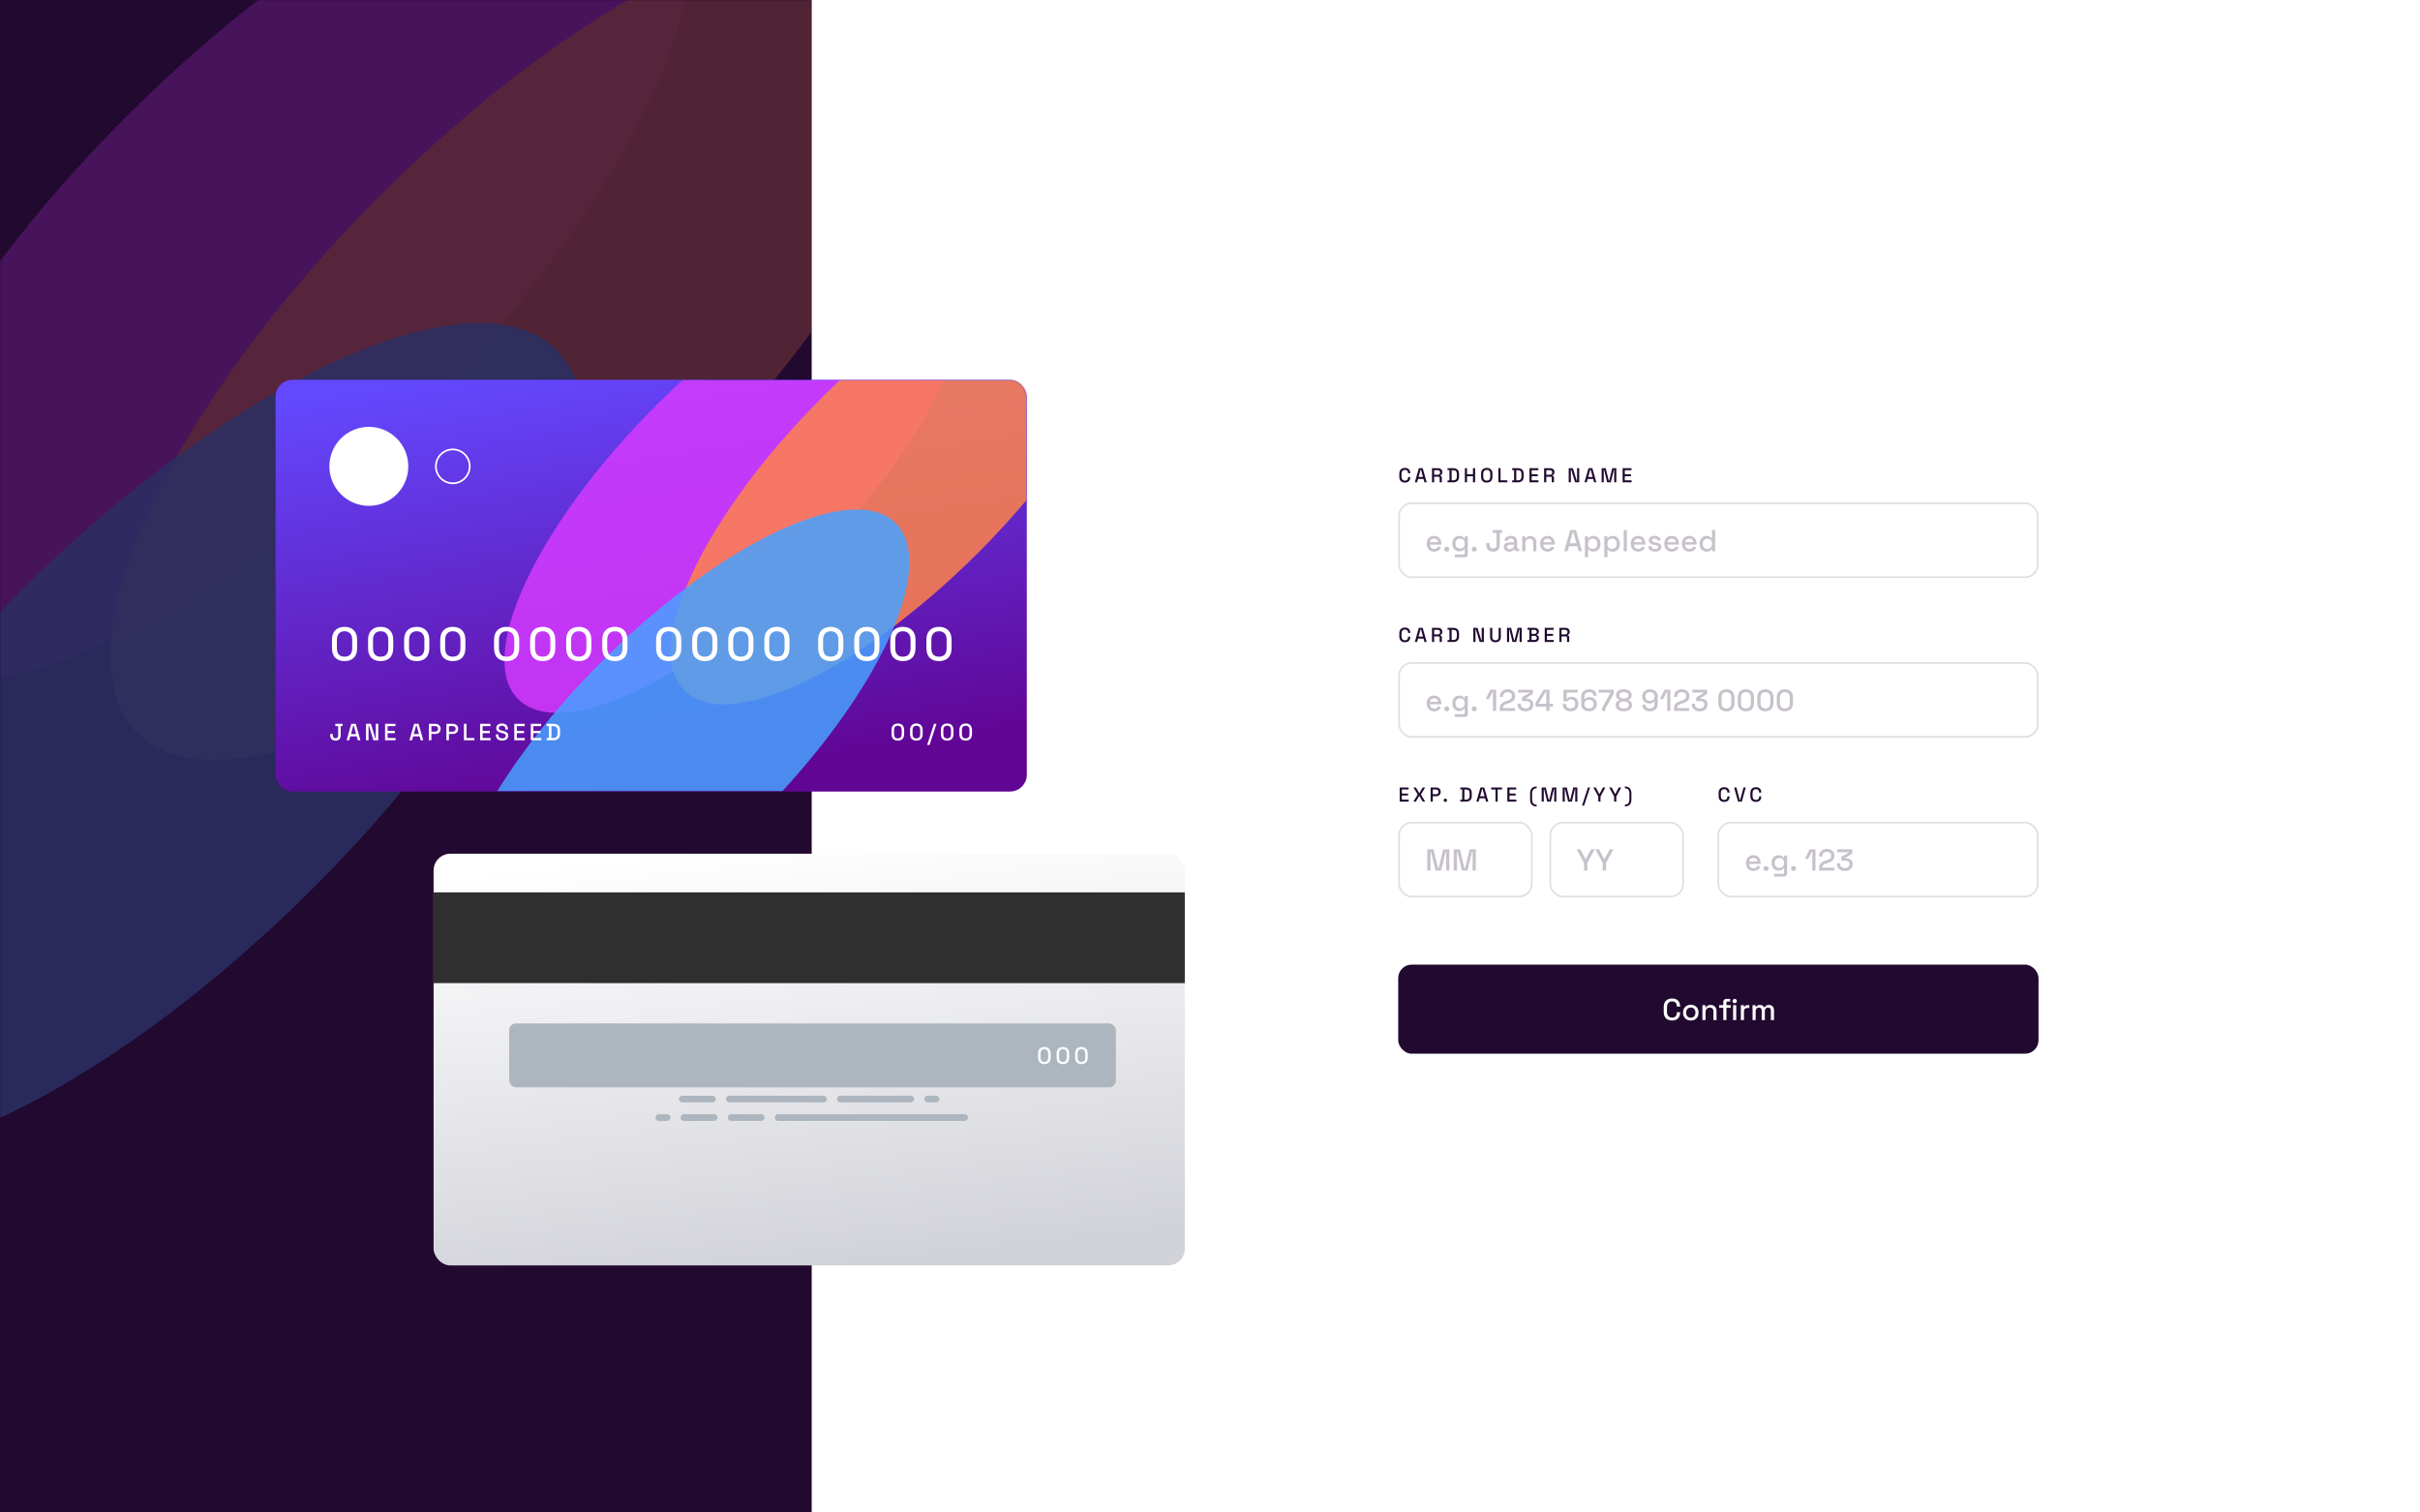 <svg width="1440" height="900" viewBox="0 0 1440 900" fill="none" xmlns="http://www.w3.org/2000/svg">
<rect width="1440" height="900" fill="white"/>
<rect width="483" height="900" fill="#21092F"/>
<mask id="mask0_0_224" style="mask-type:luminance" maskUnits="userSpaceOnUse" x="0" y="0" width="483" height="900">
<rect width="483" height="900" fill="white"/>
</mask>
<g mask="url(#mask0_0_224)">
<g opacity="0.25">
<g opacity="0.847" filter="url(#filter0_f_0_224)">
<ellipse cx="162.932" cy="156.966" rx="124" ry="328.5" transform="rotate(45 162.932 156.966)" fill="#D53AFF"/>
</g>
<g opacity="0.847" filter="url(#filter1_f_0_224)">
<ellipse cx="313.932" cy="203.966" rx="124" ry="328.5" transform="rotate(45 313.932 203.966)" fill="#FF834A"/>
</g>
<g opacity="0.847" filter="url(#filter2_f_0_224)">
<ellipse cx="98.966" cy="440.5" rx="124" ry="328.5" transform="rotate(45 98.966 440.5)" fill="#47A2FF"/>
</g>
</g>
</g>
<g clip-path="url(#clip0_0_224)">
<path d="M835.996 287.168C834.972 287.168 834.16 286.88 833.56 286.304C832.96 285.72 832.66 284.88 832.66 283.784V281.816C832.66 280.72 832.96 279.884 833.56 279.308C834.16 278.724 834.972 278.432 835.996 278.432C837.004 278.432 837.78 278.712 838.324 279.272C838.876 279.832 839.152 280.596 839.152 281.564V281.636H837.868V281.528C837.868 280.96 837.712 280.496 837.4 280.136C837.096 279.776 836.628 279.596 835.996 279.596C835.356 279.596 834.856 279.792 834.496 280.184C834.136 280.568 833.956 281.104 833.956 281.792V283.808C833.956 284.488 834.136 285.024 834.496 285.416C834.856 285.808 835.356 286.004 835.996 286.004C836.628 286.004 837.096 285.824 837.4 285.464C837.712 285.096 837.868 284.632 837.868 284.072V283.868H839.152V284.036C839.152 285.004 838.876 285.768 838.324 286.328C837.78 286.888 837.004 287.168 835.996 287.168ZM841.881 287L844.281 278.6H846.561L848.949 287H847.617L847.065 285.02H843.777L843.225 287H841.881ZM844.101 283.82H846.741L845.517 279.404H845.325L844.101 283.82ZM852.087 287V278.6H855.615C856.135 278.6 856.591 278.692 856.983 278.876C857.383 279.052 857.691 279.308 857.907 279.644C858.131 279.98 858.243 280.38 858.243 280.844V280.976C858.243 281.504 858.115 281.928 857.859 282.248C857.611 282.56 857.307 282.78 856.947 282.908V283.1C857.251 283.116 857.495 283.22 857.679 283.412C857.863 283.596 857.955 283.864 857.955 284.216V287H856.647V284.396C856.647 284.18 856.591 284.008 856.479 283.88C856.367 283.752 856.187 283.688 855.939 283.688H853.383V287H852.087ZM853.383 282.512H855.471C855.935 282.512 856.295 282.396 856.551 282.164C856.807 281.924 856.935 281.6 856.935 281.192V281.096C856.935 280.688 856.807 280.368 856.551 280.136C856.303 279.896 855.943 279.776 855.471 279.776H853.383V282.512ZM861.357 287V285.848H862.485V279.752H861.357V278.6H864.717C865.837 278.6 866.693 278.884 867.285 279.452C867.885 280.02 868.185 280.876 868.185 282.02V283.592C868.185 284.736 867.885 285.592 867.285 286.16C866.693 286.72 865.837 287 864.717 287H861.357ZM863.793 285.824H864.729C865.457 285.824 865.997 285.64 866.349 285.272C866.701 284.904 866.877 284.356 866.877 283.628V281.972C866.877 281.236 866.701 280.688 866.349 280.328C865.997 279.968 865.457 279.788 864.729 279.788H863.793V285.824ZM871.649 287V278.6H872.945V282.2H876.473V278.6H877.769V287H876.473V283.376H872.945V287H871.649ZM884.68 287.168C883.648 287.168 882.828 286.88 882.22 286.304C881.612 285.72 881.308 284.88 881.308 283.784V281.816C881.308 280.72 881.612 279.884 882.22 279.308C882.828 278.724 883.648 278.432 884.68 278.432C885.712 278.432 886.532 278.724 887.14 279.308C887.756 279.884 888.064 280.72 888.064 281.816V283.784C888.064 284.88 887.756 285.72 887.14 286.304C886.532 286.88 885.712 287.168 884.68 287.168ZM884.68 286.004C885.344 286.004 885.856 285.812 886.216 285.428C886.576 285.036 886.756 284.504 886.756 283.832V281.768C886.756 281.096 886.576 280.568 886.216 280.184C885.856 279.792 885.344 279.596 884.68 279.596C884.032 279.596 883.524 279.792 883.156 280.184C882.788 280.568 882.604 281.096 882.604 281.768V283.832C882.604 284.504 882.788 285.036 883.156 285.428C883.524 285.812 884.032 286.004 884.68 286.004ZM891.599 287V278.6H892.895V285.824H896.939V287H891.599ZM899.814 287V285.848H900.942V279.752H899.814V278.6H903.174C904.294 278.6 905.15 278.884 905.742 279.452C906.342 280.02 906.642 280.876 906.642 282.02V283.592C906.642 284.736 906.342 285.592 905.742 286.16C905.15 286.72 904.294 287 903.174 287H899.814ZM902.25 285.824H903.186C903.914 285.824 904.454 285.64 904.806 285.272C905.158 284.904 905.334 284.356 905.334 283.628V281.972C905.334 281.236 905.158 280.688 904.806 280.328C904.454 279.968 903.914 279.788 903.186 279.788H902.25V285.824ZM910.106 287V278.6H915.398V279.776H911.402V282.188H915.062V283.364H911.402V285.824H915.458V287H910.106ZM918.81 287V278.6H922.338C922.858 278.6 923.314 278.692 923.706 278.876C924.106 279.052 924.414 279.308 924.63 279.644C924.854 279.98 924.966 280.38 924.966 280.844V280.976C924.966 281.504 924.838 281.928 924.582 282.248C924.334 282.56 924.03 282.78 923.67 282.908V283.1C923.974 283.116 924.218 283.22 924.402 283.412C924.586 283.596 924.678 283.864 924.678 284.216V287H923.37V284.396C923.37 284.18 923.314 284.008 923.202 283.88C923.09 283.752 922.91 283.688 922.662 283.688H920.106V287H918.81ZM920.106 282.512H922.194C922.658 282.512 923.018 282.396 923.274 282.164C923.53 281.924 923.658 281.6 923.658 281.192V281.096C923.658 280.688 923.53 280.368 923.274 280.136C923.026 279.896 922.666 279.776 922.194 279.776H920.106V282.512ZM933.45 287V278.6H935.946L938.226 286.136H938.418V278.6H939.702V287H937.206L934.926 279.452H934.734V287H933.45ZM942.83 287L945.23 278.6H947.51L949.898 287H948.566L948.014 285.02H944.726L944.174 287H942.83ZM945.05 283.82H947.69L946.466 279.404H946.274L945.05 283.82ZM953.036 287V278.6H955.472L957.308 286.136H957.5L959.336 278.6H961.772V287H960.512V279.512H960.32L958.496 287H956.312L954.488 279.512H954.296V287H953.036ZM965.524 287V278.6H970.816V279.776H966.82V282.188H970.48V283.364H966.82V285.824H970.876V287H965.524Z" fill="#21092F"/>
<g clip-path="url(#clip1_0_224)">
<rect x="832.5" y="299.5" width="380" height="44" rx="7.5" fill="white" stroke="#DFDEE0"/>
<path opacity="0.25" d="M853.436 328.252C852.536 328.252 851.75 328.066 851.078 327.694C850.406 327.31 849.878 326.776 849.494 326.092C849.122 325.396 848.936 324.592 848.936 323.68V323.464C848.936 322.54 849.122 321.736 849.494 321.052C849.866 320.356 850.382 319.822 851.042 319.45C851.714 319.066 852.488 318.874 853.364 318.874C854.216 318.874 854.96 319.066 855.596 319.45C856.244 319.822 856.748 320.344 857.108 321.016C857.468 321.688 857.648 322.474 857.648 323.374V324.076H850.826C850.85 324.856 851.108 325.48 851.6 325.948C852.104 326.404 852.728 326.632 853.472 326.632C854.168 326.632 854.69 326.476 855.038 326.164C855.398 325.852 855.674 325.492 855.866 325.084L857.396 325.876C857.228 326.212 856.982 326.566 856.658 326.938C856.346 327.31 855.932 327.622 855.416 327.874C854.9 328.126 854.24 328.252 853.436 328.252ZM850.844 322.654H855.758C855.71 321.982 855.47 321.46 855.038 321.088C854.606 320.704 854.042 320.512 853.346 320.512C852.65 320.512 852.08 320.704 851.636 321.088C851.204 321.46 850.94 321.982 850.844 322.654ZM860.873 328.252C860.453 328.252 860.099 328.114 859.811 327.838C859.535 327.562 859.397 327.208 859.397 326.776C859.397 326.344 859.535 325.996 859.811 325.732C860.099 325.456 860.453 325.318 860.873 325.318C861.293 325.318 861.641 325.456 861.917 325.732C862.205 326.008 862.349 326.356 862.349 326.776C862.349 327.208 862.205 327.562 861.917 327.838C861.641 328.114 861.293 328.252 860.873 328.252ZM864.176 323.608V323.338C864.176 322.402 864.362 321.604 864.734 320.944C865.118 320.284 865.622 319.774 866.246 319.414C866.87 319.054 867.554 318.874 868.298 318.874C869.162 318.874 869.822 319.036 870.278 319.36C870.746 319.684 871.088 320.032 871.304 320.404H871.592V319.126H873.392V329.818C873.392 330.358 873.23 330.79 872.906 331.114C872.594 331.438 872.162 331.6 871.61 331.6H865.634V329.98H871.034C871.382 329.98 871.556 329.8 871.556 329.44V326.614H871.268C871.136 326.83 870.95 327.052 870.71 327.28C870.47 327.508 870.152 327.694 869.756 327.838C869.372 327.982 868.886 328.054 868.298 328.054C867.554 328.054 866.864 327.88 866.228 327.532C865.604 327.172 865.106 326.662 864.734 326.002C864.362 325.33 864.176 324.532 864.176 323.608ZM868.802 326.434C869.606 326.434 870.266 326.182 870.782 325.678C871.31 325.162 871.574 324.454 871.574 323.554V323.392C871.574 322.468 871.316 321.76 870.8 321.268C870.284 320.764 869.618 320.512 868.802 320.512C868.01 320.512 867.35 320.764 866.822 321.268C866.306 321.76 866.048 322.468 866.048 323.392V323.554C866.048 324.454 866.306 325.162 866.822 325.678C867.35 326.182 868.01 326.434 868.802 326.434ZM877.238 328.252C876.818 328.252 876.464 328.114 876.176 327.838C875.9 327.562 875.762 327.208 875.762 326.776C875.762 326.344 875.9 325.996 876.176 325.732C876.464 325.456 876.818 325.318 877.238 325.318C877.658 325.318 878.006 325.456 878.282 325.732C878.57 326.008 878.714 326.356 878.714 326.776C878.714 327.208 878.57 327.562 878.282 327.838C878.006 328.114 877.658 328.252 877.238 328.252ZM888.524 328.252C887.264 328.252 886.262 327.904 885.518 327.208C884.774 326.5 884.402 325.504 884.402 324.22V323.14H886.346V324.22C886.346 324.892 886.526 325.432 886.886 325.84C887.258 326.236 887.792 326.434 888.488 326.434C889.16 326.434 889.658 326.236 889.982 325.84C890.306 325.444 890.468 324.904 890.468 324.22V317.164H888.272V315.4H893.816V317.164H892.412V324.22C892.412 325.528 892.07 326.53 891.386 327.226C890.714 327.91 889.76 328.252 888.524 328.252ZM898.159 328.252C897.523 328.252 896.953 328.144 896.449 327.928C895.957 327.712 895.561 327.394 895.261 326.974C894.973 326.554 894.829 326.044 894.829 325.444C894.829 324.832 894.973 324.328 895.261 323.932C895.561 323.524 895.963 323.218 896.467 323.014C896.983 322.81 897.565 322.708 898.213 322.708H900.913V322.132C900.913 321.616 900.757 321.202 900.445 320.89C900.133 320.578 899.653 320.422 899.005 320.422C898.369 320.422 897.883 320.572 897.547 320.872C897.211 321.172 896.989 321.562 896.881 322.042L895.153 321.484C895.297 321.004 895.525 320.572 895.837 320.188C896.161 319.792 896.587 319.474 897.115 319.234C897.643 318.994 898.279 318.874 899.023 318.874C900.175 318.874 901.081 319.168 901.741 319.756C902.401 320.344 902.731 321.178 902.731 322.258V325.912C902.731 326.272 902.899 326.452 903.235 326.452H903.991V328H902.605C902.185 328 901.843 327.892 901.579 327.676C901.315 327.46 901.183 327.166 901.183 326.794V326.74H900.913C900.817 326.92 900.673 327.13 900.481 327.37C900.289 327.61 900.007 327.82 899.635 328C899.263 328.168 898.771 328.252 898.159 328.252ZM898.429 326.722C899.173 326.722 899.773 326.512 900.229 326.092C900.685 325.66 900.913 325.072 900.913 324.328V324.148H898.321C897.829 324.148 897.433 324.256 897.133 324.472C896.833 324.676 896.683 324.982 896.683 325.39C896.683 325.798 896.839 326.122 897.151 326.362C897.463 326.602 897.889 326.722 898.429 326.722ZM905.794 328V319.126H907.612V320.458H907.9C908.068 320.098 908.368 319.762 908.8 319.45C909.232 319.138 909.874 318.982 910.726 318.982C911.398 318.982 911.992 319.132 912.508 319.432C913.036 319.732 913.45 320.158 913.75 320.71C914.05 321.25 914.2 321.904 914.2 322.672V328H912.346V322.816C912.346 322.048 912.154 321.484 911.77 321.124C911.386 320.752 910.858 320.566 910.186 320.566C909.418 320.566 908.8 320.818 908.332 321.322C907.876 321.826 907.648 322.558 907.648 323.518V328H905.794ZM920.936 328.252C920.036 328.252 919.25 328.066 918.578 327.694C917.906 327.31 917.378 326.776 916.994 326.092C916.622 325.396 916.436 324.592 916.436 323.68V323.464C916.436 322.54 916.622 321.736 916.994 321.052C917.366 320.356 917.882 319.822 918.542 319.45C919.214 319.066 919.988 318.874 920.864 318.874C921.716 318.874 922.46 319.066 923.096 319.45C923.744 319.822 924.248 320.344 924.608 321.016C924.968 321.688 925.148 322.474 925.148 323.374V324.076H918.326C918.35 324.856 918.608 325.48 919.1 325.948C919.604 326.404 920.228 326.632 920.972 326.632C921.668 326.632 922.19 326.476 922.538 326.164C922.898 325.852 923.174 325.492 923.366 325.084L924.896 325.876C924.728 326.212 924.482 326.566 924.158 326.938C923.846 327.31 923.432 327.622 922.916 327.874C922.4 328.126 921.74 328.252 920.936 328.252ZM918.344 322.654H923.258C923.21 321.982 922.97 321.46 922.538 321.088C922.106 320.704 921.542 320.512 920.846 320.512C920.15 320.512 919.58 320.704 919.136 321.088C918.704 321.46 918.44 321.982 918.344 322.654ZM930.749 328L934.349 315.4H937.769L941.351 328H939.353L938.525 325.03H933.593L932.765 328H930.749ZM934.079 323.23H938.039L936.203 316.606H935.915L934.079 323.23ZM943.112 331.6V319.126H944.93V320.404H945.218C945.446 320.008 945.788 319.654 946.244 319.342C946.712 319.03 947.378 318.874 948.242 318.874C948.986 318.874 949.664 319.054 950.276 319.414C950.9 319.774 951.398 320.296 951.77 320.98C952.154 321.652 952.346 322.468 952.346 323.428V323.698C952.346 324.658 952.16 325.48 951.788 326.164C951.416 326.836 950.918 327.352 950.294 327.712C949.67 328.072 948.986 328.252 948.242 328.252C947.666 328.252 947.18 328.18 946.784 328.036C946.388 327.892 946.07 327.712 945.83 327.496C945.59 327.268 945.398 327.034 945.254 326.794H944.966V331.6H943.112ZM947.702 326.632C948.518 326.632 949.184 326.374 949.7 325.858C950.216 325.342 950.474 324.604 950.474 323.644V323.482C950.474 322.534 950.21 321.802 949.682 321.286C949.166 320.77 948.506 320.512 947.702 320.512C946.91 320.512 946.25 320.77 945.722 321.286C945.206 321.802 944.948 322.534 944.948 323.482V323.644C944.948 324.604 945.206 325.342 945.722 325.858C946.25 326.374 946.91 326.632 947.702 326.632ZM954.643 331.6V319.126H956.461V320.404H956.749C956.977 320.008 957.319 319.654 957.775 319.342C958.243 319.03 958.909 318.874 959.773 318.874C960.517 318.874 961.195 319.054 961.807 319.414C962.431 319.774 962.929 320.296 963.301 320.98C963.685 321.652 963.877 322.468 963.877 323.428V323.698C963.877 324.658 963.691 325.48 963.319 326.164C962.947 326.836 962.449 327.352 961.825 327.712C961.201 328.072 960.517 328.252 959.773 328.252C959.197 328.252 958.711 328.18 958.315 328.036C957.919 327.892 957.601 327.712 957.361 327.496C957.121 327.268 956.929 327.034 956.785 326.794H956.497V331.6H954.643ZM959.233 326.632C960.049 326.632 960.715 326.374 961.231 325.858C961.747 325.342 962.005 324.604 962.005 323.644V323.482C962.005 322.534 961.741 321.802 961.213 321.286C960.697 320.77 960.037 320.512 959.233 320.512C958.441 320.512 957.781 320.77 957.253 321.286C956.737 321.802 956.479 322.534 956.479 323.482V323.644C956.479 324.604 956.737 325.342 957.253 325.858C957.781 326.374 958.441 326.632 959.233 326.632ZM966.175 328V315.4H968.029V328H966.175ZM974.848 328.252C973.948 328.252 973.162 328.066 972.49 327.694C971.818 327.31 971.29 326.776 970.906 326.092C970.534 325.396 970.348 324.592 970.348 323.68V323.464C970.348 322.54 970.534 321.736 970.906 321.052C971.278 320.356 971.794 319.822 972.454 319.45C973.126 319.066 973.9 318.874 974.776 318.874C975.628 318.874 976.372 319.066 977.008 319.45C977.656 319.822 978.16 320.344 978.52 321.016C978.88 321.688 979.06 322.474 979.06 323.374V324.076H972.238C972.262 324.856 972.52 325.48 973.012 325.948C973.516 326.404 974.14 326.632 974.884 326.632C975.58 326.632 976.102 326.476 976.45 326.164C976.81 325.852 977.086 325.492 977.278 325.084L978.808 325.876C978.64 326.212 978.394 326.566 978.07 326.938C977.758 327.31 977.344 327.622 976.828 327.874C976.312 328.126 975.652 328.252 974.848 328.252ZM972.256 322.654H977.17C977.122 321.982 976.882 321.46 976.45 321.088C976.018 320.704 975.454 320.512 974.758 320.512C974.062 320.512 973.492 320.704 973.048 321.088C972.616 321.46 972.352 321.982 972.256 322.654ZM984.928 328.252C983.8 328.252 982.864 328 982.12 327.496C981.376 326.992 980.92 326.23 980.752 325.21L982.48 324.796C982.576 325.288 982.738 325.678 982.966 325.966C983.194 326.254 983.476 326.458 983.812 326.578C984.16 326.698 984.532 326.758 984.928 326.758C985.516 326.758 985.966 326.644 986.278 326.416C986.602 326.188 986.764 325.894 986.764 325.534C986.764 325.174 986.614 324.91 986.314 324.742C986.014 324.574 985.57 324.436 984.982 324.328L984.37 324.22C983.77 324.112 983.224 323.956 982.732 323.752C982.24 323.548 981.85 323.266 981.562 322.906C981.274 322.546 981.13 322.084 981.13 321.52C981.13 320.68 981.442 320.032 982.066 319.576C982.69 319.108 983.518 318.874 984.55 318.874C985.546 318.874 986.362 319.102 986.998 319.558C987.646 320.002 988.066 320.608 988.258 321.376L986.53 321.862C986.422 321.322 986.194 320.944 985.846 320.728C985.498 320.5 985.066 320.386 984.55 320.386C984.046 320.386 983.65 320.482 983.362 320.674C983.074 320.854 982.93 321.112 982.93 321.448C982.93 321.808 983.068 322.072 983.344 322.24C983.632 322.408 984.016 322.534 984.496 322.618L985.126 322.726C985.762 322.834 986.344 322.984 986.872 323.176C987.4 323.368 987.814 323.644 988.114 324.004C988.426 324.364 988.582 324.844 988.582 325.444C988.582 326.332 988.252 327.022 987.592 327.514C986.932 328.006 986.044 328.252 984.928 328.252ZM994.817 328.252C993.917 328.252 993.131 328.066 992.459 327.694C991.787 327.31 991.259 326.776 990.875 326.092C990.503 325.396 990.317 324.592 990.317 323.68V323.464C990.317 322.54 990.503 321.736 990.875 321.052C991.247 320.356 991.763 319.822 992.423 319.45C993.095 319.066 993.869 318.874 994.745 318.874C995.597 318.874 996.341 319.066 996.977 319.45C997.625 319.822 998.129 320.344 998.489 321.016C998.849 321.688 999.029 322.474 999.029 323.374V324.076H992.207C992.231 324.856 992.489 325.48 992.981 325.948C993.485 326.404 994.109 326.632 994.853 326.632C995.549 326.632 996.071 326.476 996.419 326.164C996.779 325.852 997.055 325.492 997.247 325.084L998.777 325.876C998.609 326.212 998.363 326.566 998.039 326.938C997.727 327.31 997.313 327.622 996.797 327.874C996.281 328.126 995.621 328.252 994.817 328.252ZM992.225 322.654H997.139C997.091 321.982 996.851 321.46 996.419 321.088C995.987 320.704 995.423 320.512 994.727 320.512C994.031 320.512 993.461 320.704 993.017 321.088C992.585 321.46 992.321 321.982 992.225 322.654ZM1005.33 328.252C1004.43 328.252 1003.64 328.066 1002.97 327.694C1002.3 327.31 1001.77 326.776 1001.39 326.092C1001.01 325.396 1000.83 324.592 1000.83 323.68V323.464C1000.83 322.54 1001.01 321.736 1001.39 321.052C1001.76 320.356 1002.27 319.822 1002.93 319.45C1003.61 319.066 1004.38 318.874 1005.26 318.874C1006.11 318.874 1006.85 319.066 1007.49 319.45C1008.14 319.822 1008.64 320.344 1009 321.016C1009.36 321.688 1009.54 322.474 1009.54 323.374V324.076H1002.72C1002.74 324.856 1003 325.48 1003.49 325.948C1004 326.404 1004.62 326.632 1005.36 326.632C1006.06 326.632 1006.58 326.476 1006.93 326.164C1007.29 325.852 1007.57 325.492 1007.76 325.084L1009.29 325.876C1009.12 326.212 1008.87 326.566 1008.55 326.938C1008.24 327.31 1007.82 327.622 1007.31 327.874C1006.79 328.126 1006.13 328.252 1005.33 328.252ZM1002.74 322.654H1007.65C1007.6 321.982 1007.36 321.46 1006.93 321.088C1006.5 320.704 1005.93 320.512 1005.24 320.512C1004.54 320.512 1003.97 320.704 1003.53 321.088C1003.1 321.46 1002.83 321.982 1002.74 322.654ZM1015.44 328.252C1014.71 328.252 1014.03 328.072 1013.41 327.712C1012.79 327.352 1012.28 326.836 1011.9 326.164C1011.53 325.48 1011.34 324.658 1011.34 323.698V323.428C1011.34 322.48 1011.53 321.664 1011.9 320.98C1012.27 320.296 1012.77 319.774 1013.39 319.414C1014.02 319.054 1014.7 318.874 1015.44 318.874C1016.02 318.874 1016.5 318.946 1016.88 319.09C1017.28 319.234 1017.6 319.42 1017.86 319.648C1018.11 319.864 1018.3 320.092 1018.43 320.332H1018.72V315.4H1020.57V328H1018.76V326.74H1018.47C1018.24 327.124 1017.89 327.472 1017.42 327.784C1016.97 328.096 1016.31 328.252 1015.44 328.252ZM1015.97 326.632C1016.77 326.632 1017.43 326.374 1017.95 325.858C1018.47 325.342 1018.74 324.604 1018.74 323.644V323.482C1018.74 322.534 1018.48 321.802 1017.96 321.286C1017.45 320.77 1016.78 320.512 1015.97 320.512C1015.17 320.512 1014.51 320.77 1013.99 321.286C1013.47 321.802 1013.21 322.534 1013.21 323.482V323.644C1013.21 324.604 1013.47 325.342 1013.99 325.858C1014.51 326.374 1015.17 326.632 1015.97 326.632Z" fill="#21092F"/>
</g>
</g>
<g clip-path="url(#clip2_0_224)">
<path d="M835.996 382.168C834.972 382.168 834.16 381.88 833.56 381.304C832.96 380.72 832.66 379.88 832.66 378.784V376.816C832.66 375.72 832.96 374.884 833.56 374.308C834.16 373.724 834.972 373.432 835.996 373.432C837.004 373.432 837.78 373.712 838.324 374.272C838.876 374.832 839.152 375.596 839.152 376.564V376.636H837.868V376.528C837.868 375.96 837.712 375.496 837.4 375.136C837.096 374.776 836.628 374.596 835.996 374.596C835.356 374.596 834.856 374.792 834.496 375.184C834.136 375.568 833.956 376.104 833.956 376.792V378.808C833.956 379.488 834.136 380.024 834.496 380.416C834.856 380.808 835.356 381.004 835.996 381.004C836.628 381.004 837.096 380.824 837.4 380.464C837.712 380.096 837.868 379.632 837.868 379.072V378.868H839.152V379.036C839.152 380.004 838.876 380.768 838.324 381.328C837.78 381.888 837.004 382.168 835.996 382.168ZM841.881 382L844.281 373.6H846.561L848.949 382H847.617L847.065 380.02H843.777L843.225 382H841.881ZM844.101 378.82H846.741L845.517 374.404H845.325L844.101 378.82ZM852.087 382V373.6H855.615C856.135 373.6 856.591 373.692 856.983 373.876C857.383 374.052 857.691 374.308 857.907 374.644C858.131 374.98 858.243 375.38 858.243 375.844V375.976C858.243 376.504 858.115 376.928 857.859 377.248C857.611 377.56 857.307 377.78 856.947 377.908V378.1C857.251 378.116 857.495 378.22 857.679 378.412C857.863 378.596 857.955 378.864 857.955 379.216V382H856.647V379.396C856.647 379.18 856.591 379.008 856.479 378.88C856.367 378.752 856.187 378.688 855.939 378.688H853.383V382H852.087ZM853.383 377.512H855.471C855.935 377.512 856.295 377.396 856.551 377.164C856.807 376.924 856.935 376.6 856.935 376.192V376.096C856.935 375.688 856.807 375.368 856.551 375.136C856.303 374.896 855.943 374.776 855.471 374.776H853.383V377.512ZM861.357 382V380.848H862.485V374.752H861.357V373.6H864.717C865.837 373.6 866.693 373.884 867.285 374.452C867.885 375.02 868.185 375.876 868.185 377.02V378.592C868.185 379.736 867.885 380.592 867.285 381.16C866.693 381.72 865.837 382 864.717 382H861.357ZM863.793 380.824H864.729C865.457 380.824 865.997 380.64 866.349 380.272C866.701 379.904 866.877 379.356 866.877 378.628V376.972C866.877 376.236 866.701 375.688 866.349 375.328C865.997 374.968 865.457 374.788 864.729 374.788H863.793V380.824ZM876.708 382V373.6H879.204L881.484 381.136H881.676V373.6H882.96V382H880.464L878.184 374.452H877.992V382H876.708ZM889.856 382.168C889.192 382.168 888.62 382.048 888.14 381.808C887.668 381.568 887.3 381.224 887.036 380.776C886.78 380.32 886.652 379.768 886.652 379.12V373.6H887.96V379.156C887.96 379.748 888.124 380.204 888.452 380.524C888.78 380.844 889.248 381.004 889.856 381.004C890.464 381.004 890.932 380.844 891.26 380.524C891.588 380.204 891.752 379.748 891.752 379.156V373.6H893.048V379.12C893.048 379.768 892.92 380.32 892.664 380.776C892.408 381.224 892.04 381.568 891.56 381.808C891.08 382.048 890.512 382.168 889.856 382.168ZM896.739 382V373.6H899.175L901.011 381.136H901.203L903.039 373.6H905.475V382H904.215V374.512H904.023L902.199 382H900.015L898.191 374.512H897.999V382H896.739ZM908.916 382V380.848H910.044V374.752H908.916V373.6H913.176C913.68 373.6 914.12 373.688 914.496 373.864C914.872 374.032 915.164 374.276 915.372 374.596C915.588 374.908 915.696 375.28 915.696 375.712V375.832C915.696 376.216 915.624 376.532 915.48 376.78C915.336 377.028 915.16 377.22 914.952 377.356C914.752 377.492 914.56 377.588 914.376 377.644V377.836C914.56 377.884 914.756 377.98 914.964 378.124C915.18 378.26 915.36 378.452 915.504 378.7C915.656 378.948 915.732 379.272 915.732 379.672V379.792C915.732 380.256 915.624 380.652 915.408 380.98C915.192 381.308 914.892 381.56 914.508 381.736C914.132 381.912 913.696 382 913.2 382H908.916ZM911.352 380.824H913.044C913.476 380.824 913.816 380.72 914.064 380.512C914.312 380.304 914.436 380.016 914.436 379.648V379.54C914.436 379.172 914.312 378.884 914.064 378.676C913.824 378.468 913.484 378.364 913.044 378.364H911.352V380.824ZM911.352 377.176H913.044C913.452 377.176 913.78 377.076 914.028 376.876C914.276 376.668 914.4 376.388 914.4 376.036V375.916C914.4 375.564 914.276 375.288 914.028 375.088C913.788 374.88 913.46 374.776 913.044 374.776H911.352V377.176ZM919.185 382V373.6H924.477V374.776H920.481V377.188H924.141V378.364H920.481V380.824H924.537V382H919.185ZM927.888 382V373.6H931.416C931.936 373.6 932.392 373.692 932.784 373.876C933.184 374.052 933.492 374.308 933.708 374.644C933.932 374.98 934.044 375.38 934.044 375.844V375.976C934.044 376.504 933.916 376.928 933.66 377.248C933.412 377.56 933.108 377.78 932.748 377.908V378.1C933.052 378.116 933.296 378.22 933.48 378.412C933.664 378.596 933.756 378.864 933.756 379.216V382H932.448V379.396C932.448 379.18 932.392 379.008 932.28 378.88C932.168 378.752 931.988 378.688 931.74 378.688H929.184V382H927.888ZM929.184 377.512H931.272C931.736 377.512 932.096 377.396 932.352 377.164C932.608 376.924 932.736 376.6 932.736 376.192V376.096C932.736 375.688 932.608 375.368 932.352 375.136C932.104 374.896 931.744 374.776 931.272 374.776H929.184V377.512Z" fill="#21092F"/>
<g clip-path="url(#clip3_0_224)">
<rect x="832.5" y="394.5" width="380" height="44" rx="7.5" fill="white" stroke="#DFDEE0"/>
<path opacity="0.25" d="M853.436 423.252C852.536 423.252 851.75 423.066 851.078 422.694C850.406 422.31 849.878 421.776 849.494 421.092C849.122 420.396 848.936 419.592 848.936 418.68V418.464C848.936 417.54 849.122 416.736 849.494 416.052C849.866 415.356 850.382 414.822 851.042 414.45C851.714 414.066 852.488 413.874 853.364 413.874C854.216 413.874 854.96 414.066 855.596 414.45C856.244 414.822 856.748 415.344 857.108 416.016C857.468 416.688 857.648 417.474 857.648 418.374V419.076H850.826C850.85 419.856 851.108 420.48 851.6 420.948C852.104 421.404 852.728 421.632 853.472 421.632C854.168 421.632 854.69 421.476 855.038 421.164C855.398 420.852 855.674 420.492 855.866 420.084L857.396 420.876C857.228 421.212 856.982 421.566 856.658 421.938C856.346 422.31 855.932 422.622 855.416 422.874C854.9 423.126 854.24 423.252 853.436 423.252ZM850.844 417.654H855.758C855.71 416.982 855.47 416.46 855.038 416.088C854.606 415.704 854.042 415.512 853.346 415.512C852.65 415.512 852.08 415.704 851.636 416.088C851.204 416.46 850.94 416.982 850.844 417.654ZM860.873 423.252C860.453 423.252 860.099 423.114 859.811 422.838C859.535 422.562 859.397 422.208 859.397 421.776C859.397 421.344 859.535 420.996 859.811 420.732C860.099 420.456 860.453 420.318 860.873 420.318C861.293 420.318 861.641 420.456 861.917 420.732C862.205 421.008 862.349 421.356 862.349 421.776C862.349 422.208 862.205 422.562 861.917 422.838C861.641 423.114 861.293 423.252 860.873 423.252ZM864.176 418.608V418.338C864.176 417.402 864.362 416.604 864.734 415.944C865.118 415.284 865.622 414.774 866.246 414.414C866.87 414.054 867.554 413.874 868.298 413.874C869.162 413.874 869.822 414.036 870.278 414.36C870.746 414.684 871.088 415.032 871.304 415.404H871.592V414.126H873.392V424.818C873.392 425.358 873.23 425.79 872.906 426.114C872.594 426.438 872.162 426.6 871.61 426.6H865.634V424.98H871.034C871.382 424.98 871.556 424.8 871.556 424.44V421.614H871.268C871.136 421.83 870.95 422.052 870.71 422.28C870.47 422.508 870.152 422.694 869.756 422.838C869.372 422.982 868.886 423.054 868.298 423.054C867.554 423.054 866.864 422.88 866.228 422.532C865.604 422.172 865.106 421.662 864.734 421.002C864.362 420.33 864.176 419.532 864.176 418.608ZM868.802 421.434C869.606 421.434 870.266 421.182 870.782 420.678C871.31 420.162 871.574 419.454 871.574 418.554V418.392C871.574 417.468 871.316 416.76 870.8 416.268C870.284 415.764 869.618 415.512 868.802 415.512C868.01 415.512 867.35 415.764 866.822 416.268C866.306 416.76 866.048 417.468 866.048 418.392V418.554C866.048 419.454 866.306 420.162 866.822 420.678C867.35 421.182 868.01 421.434 868.802 421.434ZM877.238 423.252C876.818 423.252 876.464 423.114 876.176 422.838C875.9 422.562 875.762 422.208 875.762 421.776C875.762 421.344 875.9 420.996 876.176 420.732C876.464 420.456 876.818 420.318 877.238 420.318C877.658 420.318 878.006 420.456 878.282 420.732C878.57 421.008 878.714 421.356 878.714 421.776C878.714 422.208 878.57 422.562 878.282 422.838C878.006 423.114 877.658 423.252 877.238 423.252ZM888.38 423V411.732H888.092L886.022 415.98H884.024L886.814 410.4H890.27V423H888.38ZM892.44 423V421.578C892.44 420.702 892.59 419.982 892.89 419.418C893.19 418.854 893.616 418.398 894.168 418.05C894.732 417.69 895.41 417.39 896.202 417.15L897.3 416.808C897.792 416.652 898.212 416.46 898.56 416.232C898.92 416.004 899.196 415.722 899.388 415.386C899.58 415.038 899.676 414.636 899.676 414.18V414.108C899.676 413.4 899.436 412.848 898.956 412.452C898.476 412.044 897.846 411.84 897.066 411.84C896.262 411.84 895.608 412.056 895.104 412.488C894.612 412.92 894.366 413.556 894.366 414.396V414.684H892.494V414.414C892.494 413.502 892.692 412.734 893.088 412.11C893.484 411.474 894.03 410.988 894.726 410.652C895.422 410.316 896.202 410.148 897.066 410.148C897.93 410.148 898.698 410.31 899.37 410.634C900.054 410.958 900.588 411.414 900.972 412.002C901.368 412.59 901.566 413.28 901.566 414.072V414.234C901.566 415.05 901.404 415.728 901.08 416.268C900.756 416.808 900.306 417.252 899.73 417.6C899.166 417.948 898.512 418.242 897.768 418.482L896.706 418.806C896.142 418.974 895.686 419.16 895.338 419.364C895.002 419.556 894.75 419.79 894.582 420.066C894.426 420.342 894.348 420.696 894.348 421.128V421.308H901.458V423H892.44ZM907.771 423.252C906.847 423.252 906.025 423.084 905.305 422.748C904.585 422.412 904.021 421.926 903.613 421.29C903.217 420.654 903.019 419.898 903.019 419.022V418.698H904.909V418.986C904.909 419.778 905.167 420.408 905.683 420.876C906.211 421.332 906.907 421.56 907.771 421.56C908.635 421.56 909.307 421.344 909.787 420.912C910.267 420.48 910.507 419.934 910.507 419.274V419.112C910.507 418.644 910.393 418.266 910.165 417.978C909.937 417.69 909.631 417.48 909.247 417.348C908.863 417.204 908.431 417.132 907.951 417.132H905.665V414.954L910.093 412.344V412.092H903.325V410.4H912.145V412.956L907.915 415.476V415.728H908.689C909.325 415.728 909.925 415.848 910.489 416.088C911.053 416.328 911.509 416.694 911.857 417.186C912.217 417.678 912.397 418.302 912.397 419.058V419.274C912.397 420.078 912.205 420.78 911.821 421.38C911.437 421.968 910.897 422.43 910.201 422.766C909.505 423.09 908.695 423.252 907.771 423.252ZM920.109 423V420.426H913.737V418.23L918.561 410.4H921.999V418.752H924.123V420.426H921.999V423H920.109ZM915.573 418.752H920.109V411.588H919.821L915.573 418.5V418.752ZM934.577 423.252C933.629 423.252 932.807 423.078 932.111 422.73C931.415 422.382 930.875 421.89 930.491 421.254C930.119 420.618 929.933 419.88 929.933 419.04V418.842H931.859V419.022C931.859 419.79 932.093 420.408 932.561 420.876C933.041 421.332 933.707 421.56 934.559 421.56C935.435 421.56 936.113 421.32 936.593 420.84C937.073 420.36 937.313 419.712 937.313 418.896V418.734C937.313 417.954 937.073 417.33 936.593 416.862C936.125 416.394 935.525 416.16 934.793 416.16C934.385 416.16 934.043 416.226 933.767 416.358C933.503 416.478 933.287 416.628 933.119 416.808C932.963 416.988 932.831 417.162 932.723 417.33H930.329V410.4H938.771V412.11H932.219V415.818H932.507C932.627 415.614 932.795 415.422 933.011 415.242C933.239 415.05 933.533 414.894 933.893 414.774C934.253 414.654 934.685 414.594 935.189 414.594C935.933 414.594 936.605 414.756 937.205 415.08C937.817 415.392 938.303 415.86 938.663 416.484C939.023 417.096 939.203 417.84 939.203 418.716V418.914C939.203 419.79 939.017 420.552 938.645 421.2C938.273 421.848 937.739 422.352 937.043 422.712C936.359 423.072 935.537 423.252 934.577 423.252ZM945.514 423.252C944.602 423.252 943.798 423.078 943.102 422.73C942.406 422.37 941.866 421.872 941.482 421.236C941.098 420.6 940.906 419.862 940.906 419.022V414.666C940.906 413.682 941.098 412.854 941.482 412.182C941.878 411.51 942.43 411.006 943.138 410.67C943.846 410.322 944.668 410.148 945.604 410.148C946.528 410.148 947.326 410.31 947.998 410.634C948.67 410.946 949.186 411.396 949.546 411.984C949.906 412.56 950.086 413.238 950.086 414.018H948.178C948.178 413.394 947.968 412.878 947.548 412.47C947.14 412.05 946.492 411.84 945.604 411.84C944.704 411.84 944.008 412.08 943.516 412.56C943.036 413.028 942.796 413.682 942.796 414.522V416.034H943.084C943.288 415.746 943.618 415.47 944.074 415.206C944.542 414.942 945.202 414.81 946.054 414.81C946.798 414.81 947.482 414.972 948.106 415.296C948.73 415.62 949.228 416.082 949.6 416.682C949.984 417.282 950.176 418.008 950.176 418.86V419.076C950.176 419.904 949.978 420.636 949.582 421.272C949.186 421.896 948.634 422.382 947.926 422.73C947.23 423.078 946.426 423.252 945.514 423.252ZM945.532 421.56C946.372 421.56 947.038 421.332 947.53 420.876C948.034 420.42 948.286 419.808 948.286 419.04V418.896C948.286 418.38 948.172 417.936 947.944 417.564C947.716 417.18 947.392 416.88 946.972 416.664C946.564 416.448 946.084 416.34 945.532 416.34C944.992 416.34 944.512 416.448 944.092 416.664C943.684 416.88 943.366 417.18 943.138 417.564C942.91 417.936 942.796 418.38 942.796 418.896V419.04C942.796 419.808 943.042 420.42 943.534 420.876C944.038 421.332 944.704 421.56 945.532 421.56ZM953.265 423V422.55C953.265 422.094 953.301 421.716 953.373 421.416C953.445 421.104 953.595 420.744 953.823 420.336L958.323 412.326V412.092H951.249V410.4H960.285V412.632L955.551 421.128C955.407 421.392 955.305 421.632 955.245 421.848C955.185 422.052 955.155 422.31 955.155 422.622V423H953.265ZM966.272 423.252C965.3 423.252 964.448 423.108 963.716 422.82C962.996 422.532 962.432 422.118 962.024 421.578C961.628 421.026 961.43 420.384 961.43 419.652V419.454C961.43 418.854 961.544 418.362 961.772 417.978C962.012 417.582 962.3 417.276 962.636 417.06C962.984 416.832 963.308 416.682 963.608 416.61V416.322C963.308 416.238 963.002 416.088 962.69 415.872C962.378 415.644 962.12 415.35 961.916 414.99C961.724 414.618 961.628 414.174 961.628 413.658V413.46C961.628 412.788 961.82 412.206 962.204 411.714C962.6 411.222 963.146 410.838 963.842 410.562C964.538 410.286 965.348 410.148 966.272 410.148C967.184 410.148 967.988 410.286 968.684 410.562C969.38 410.838 969.92 411.222 970.304 411.714C970.7 412.206 970.898 412.788 970.898 413.46V413.658C970.898 414.174 970.796 414.618 970.592 414.99C970.4 415.35 970.154 415.644 969.854 415.872C969.554 416.088 969.248 416.238 968.936 416.322V416.61C969.248 416.682 969.572 416.832 969.908 417.06C970.244 417.276 970.526 417.582 970.754 417.978C970.982 418.362 971.096 418.854 971.096 419.454V419.652C971.096 420.384 970.892 421.026 970.484 421.578C970.088 422.118 969.524 422.532 968.792 422.82C968.072 423.108 967.232 423.252 966.272 423.252ZM966.272 421.56C967.184 421.56 967.898 421.386 968.414 421.038C968.942 420.678 969.206 420.18 969.206 419.544V419.4C969.206 418.752 968.948 418.254 968.432 417.906C967.928 417.546 967.208 417.366 966.272 417.366C965.336 417.366 964.61 417.546 964.094 417.906C963.578 418.254 963.32 418.752 963.32 419.4V419.544C963.32 420.18 963.578 420.678 964.094 421.038C964.622 421.386 965.348 421.56 966.272 421.56ZM966.272 415.674C967.124 415.674 967.79 415.512 968.27 415.188C968.762 414.864 969.008 414.408 969.008 413.82V413.676C969.008 413.088 968.762 412.638 968.27 412.326C967.778 412.002 967.112 411.84 966.272 411.84C965.42 411.84 964.748 412.002 964.256 412.326C963.764 412.638 963.518 413.088 963.518 413.676V413.82C963.518 414.408 963.758 414.864 964.238 415.188C964.73 415.512 965.408 415.674 966.272 415.674ZM981.755 423.252C980.819 423.252 980.015 423.096 979.343 422.784C978.671 422.46 978.155 422.01 977.795 421.434C977.435 420.846 977.255 420.162 977.255 419.382H979.181C979.181 420.006 979.385 420.528 979.793 420.948C980.213 421.356 980.867 421.56 981.755 421.56C982.655 421.56 983.345 421.32 983.825 420.84C984.305 420.36 984.545 419.706 984.545 418.878V417.366H984.257C984.053 417.654 983.723 417.93 983.267 418.194C982.811 418.458 982.151 418.59 981.287 418.59C980.555 418.59 979.877 418.428 979.253 418.104C978.629 417.78 978.125 417.318 977.741 416.718C977.369 416.106 977.183 415.38 977.183 414.54V414.324C977.183 413.484 977.375 412.752 977.759 412.128C978.155 411.504 978.701 411.018 979.397 410.67C980.105 410.322 980.915 410.148 981.827 410.148C982.751 410.148 983.555 410.328 984.239 410.688C984.935 411.036 985.475 411.528 985.859 412.164C986.243 412.788 986.435 413.526 986.435 414.378V418.734C986.435 419.718 986.237 420.546 985.841 421.218C985.457 421.89 984.911 422.4 984.203 422.748C983.507 423.084 982.691 423.252 981.755 423.252ZM981.809 417.06C982.361 417.06 982.841 416.952 983.249 416.736C983.657 416.52 983.975 416.226 984.203 415.854C984.431 415.47 984.545 415.02 984.545 414.504V414.36C984.545 413.58 984.293 412.968 983.789 412.524C983.297 412.068 982.637 411.84 981.809 411.84C980.981 411.84 980.315 412.068 979.811 412.524C979.319 412.968 979.073 413.58 979.073 414.36V414.504C979.073 415.02 979.181 415.47 979.397 415.854C979.625 416.226 979.943 416.52 980.351 416.736C980.771 416.952 981.257 417.06 981.809 417.06ZM992.056 423V411.732H991.768L989.698 415.98H987.7L990.49 410.4H993.946V423H992.056ZM996.116 423V421.578C996.116 420.702 996.266 419.982 996.566 419.418C996.866 418.854 997.292 418.398 997.844 418.05C998.408 417.69 999.086 417.39 999.878 417.15L1000.98 416.808C1001.47 416.652 1001.89 416.46 1002.24 416.232C1002.6 416.004 1002.87 415.722 1003.06 415.386C1003.26 415.038 1003.35 414.636 1003.35 414.18V414.108C1003.35 413.4 1003.11 412.848 1002.63 412.452C1002.15 412.044 1001.52 411.84 1000.74 411.84C999.938 411.84 999.284 412.056 998.78 412.488C998.288 412.92 998.042 413.556 998.042 414.396V414.684H996.17V414.414C996.17 413.502 996.368 412.734 996.764 412.11C997.16 411.474 997.706 410.988 998.402 410.652C999.098 410.316 999.878 410.148 1000.74 410.148C1001.61 410.148 1002.37 410.31 1003.05 410.634C1003.73 410.958 1004.26 411.414 1004.65 412.002C1005.04 412.59 1005.24 413.28 1005.24 414.072V414.234C1005.24 415.05 1005.08 415.728 1004.76 416.268C1004.43 416.808 1003.98 417.252 1003.41 417.6C1002.84 417.948 1002.19 418.242 1001.44 418.482L1000.38 418.806C999.818 418.974 999.362 419.16 999.014 419.364C998.678 419.556 998.426 419.79 998.258 420.066C998.102 420.342 998.024 420.696 998.024 421.128V421.308H1005.13V423H996.116ZM1011.45 423.252C1010.52 423.252 1009.7 423.084 1008.98 422.748C1008.26 422.412 1007.7 421.926 1007.29 421.29C1006.89 420.654 1006.69 419.898 1006.69 419.022V418.698H1008.58V418.986C1008.58 419.778 1008.84 420.408 1009.36 420.876C1009.89 421.332 1010.58 421.56 1011.45 421.56C1012.31 421.56 1012.98 421.344 1013.46 420.912C1013.94 420.48 1014.18 419.934 1014.18 419.274V419.112C1014.18 418.644 1014.07 418.266 1013.84 417.978C1013.61 417.69 1013.31 417.48 1012.92 417.348C1012.54 417.204 1012.11 417.132 1011.63 417.132H1009.34V414.954L1013.77 412.344V412.092H1007V410.4H1015.82V412.956L1011.59 415.476V415.728H1012.36C1013 415.728 1013.6 415.848 1014.16 416.088C1014.73 416.328 1015.18 416.694 1015.53 417.186C1015.89 417.678 1016.07 418.302 1016.07 419.058V419.274C1016.07 420.078 1015.88 420.78 1015.5 421.38C1015.11 421.968 1014.57 422.43 1013.88 422.766C1013.18 423.09 1012.37 423.252 1011.45 423.252ZM1027.27 423.252C1025.81 423.252 1024.64 422.838 1023.76 422.01C1022.9 421.17 1022.47 419.91 1022.47 418.23V415.17C1022.47 413.526 1022.9 412.278 1023.76 411.426C1024.64 410.574 1025.81 410.148 1027.27 410.148C1028.75 410.148 1029.92 410.574 1030.78 411.426C1031.66 412.278 1032.1 413.526 1032.1 415.17V418.23C1032.1 419.91 1031.66 421.17 1030.78 422.01C1029.92 422.838 1028.75 423.252 1027.27 423.252ZM1027.27 421.56C1028.27 421.56 1029.01 421.278 1029.49 420.714C1029.97 420.138 1030.21 419.334 1030.21 418.302V415.062C1030.21 414.03 1029.95 413.238 1029.43 412.686C1028.92 412.122 1028.2 411.84 1027.27 411.84C1026.34 411.84 1025.62 412.128 1025.11 412.704C1024.61 413.268 1024.36 414.054 1024.36 415.062V418.302C1024.36 419.358 1024.6 420.168 1025.08 420.732C1025.57 421.284 1026.3 421.56 1027.27 421.56ZM1038.88 423.252C1037.41 423.252 1036.24 422.838 1035.37 422.01C1034.5 421.17 1034.07 419.91 1034.07 418.23V415.17C1034.07 413.526 1034.5 412.278 1035.37 411.426C1036.24 410.574 1037.41 410.148 1038.88 410.148C1040.35 410.148 1041.52 410.574 1042.39 411.426C1043.26 412.278 1043.7 413.526 1043.7 415.17V418.23C1043.7 419.91 1043.26 421.17 1042.39 422.01C1041.52 422.838 1040.35 423.252 1038.88 423.252ZM1038.88 421.56C1039.87 421.56 1040.61 421.278 1041.09 420.714C1041.57 420.138 1041.81 419.334 1041.81 418.302V415.062C1041.81 414.03 1041.55 413.238 1041.04 412.686C1040.52 412.122 1039.8 411.84 1038.88 411.84C1037.94 411.84 1037.22 412.128 1036.72 412.704C1036.21 413.268 1035.96 414.054 1035.96 415.062V418.302C1035.96 419.358 1036.2 420.168 1036.68 420.732C1037.17 421.284 1037.9 421.56 1038.88 421.56ZM1050.48 423.252C1049.01 423.252 1047.84 422.838 1046.97 422.01C1046.1 421.17 1045.67 419.91 1045.67 418.23V415.17C1045.67 413.526 1046.1 412.278 1046.97 411.426C1047.84 410.574 1049.01 410.148 1050.48 410.148C1051.95 410.148 1053.12 410.574 1053.99 411.426C1054.86 412.278 1055.3 413.526 1055.3 415.17V418.23C1055.3 419.91 1054.86 421.17 1053.99 422.01C1053.12 422.838 1051.95 423.252 1050.48 423.252ZM1050.48 421.56C1051.47 421.56 1052.21 421.278 1052.69 420.714C1053.17 420.138 1053.41 419.334 1053.41 418.302V415.062C1053.41 414.03 1053.15 413.238 1052.64 412.686C1052.12 412.122 1051.4 411.84 1050.48 411.84C1049.54 411.84 1048.82 412.128 1048.32 412.704C1047.81 413.268 1047.56 414.054 1047.56 415.062V418.302C1047.56 419.358 1047.8 420.168 1048.28 420.732C1048.77 421.284 1049.51 421.56 1050.48 421.56ZM1062.08 423.252C1060.62 423.252 1059.45 422.838 1058.57 422.01C1057.71 421.17 1057.27 419.91 1057.27 418.23V415.17C1057.27 413.526 1057.71 412.278 1058.57 411.426C1059.45 410.574 1060.62 410.148 1062.08 410.148C1063.56 410.148 1064.73 410.574 1065.59 411.426C1066.47 412.278 1066.9 413.526 1066.9 415.17V418.23C1066.9 419.91 1066.47 421.17 1065.59 422.01C1064.73 422.838 1063.56 423.252 1062.08 423.252ZM1062.08 421.56C1063.08 421.56 1063.81 421.278 1064.29 420.714C1064.77 420.138 1065.01 419.334 1065.01 418.302V415.062C1065.01 414.03 1064.76 413.238 1064.24 412.686C1063.72 412.122 1063 411.84 1062.08 411.84C1061.14 411.84 1060.42 412.128 1059.92 412.704C1059.42 413.268 1059.16 414.054 1059.16 415.062V418.302C1059.16 419.358 1059.4 420.168 1059.88 420.732C1060.38 421.284 1061.11 421.56 1062.08 421.56Z" fill="#21092F"/>
</g>
</g>
<g clip-path="url(#clip4_0_224)">
<path d="M832.876 477V468.6H838.168V469.776H834.172V472.188H837.832V473.364H834.172V475.824H838.228V477H832.876ZM841.027 477L843.607 472.764L841.063 468.6H842.551L844.447 471.84H844.639L846.547 468.6H848.035L845.491 472.764L848.071 477H846.571L844.639 473.688H844.447L842.515 477H841.027ZM851.267 477V468.6H854.603C855.115 468.6 855.571 468.704 855.971 468.912C856.379 469.112 856.695 469.4 856.919 469.776C857.151 470.144 857.267 470.588 857.267 471.108V471.264C857.267 471.784 857.147 472.232 856.907 472.608C856.675 472.984 856.359 473.272 855.959 473.472C855.559 473.672 855.107 473.772 854.603 473.772H852.563V477H851.267ZM852.563 472.596H854.471C854.927 472.596 855.291 472.476 855.563 472.236C855.835 471.996 855.971 471.668 855.971 471.252V471.132C855.971 470.708 855.835 470.376 855.563 470.136C855.291 469.896 854.927 469.776 854.471 469.776H852.563V472.596ZM860.035 477.168C859.755 477.168 859.519 477.076 859.327 476.892C859.143 476.708 859.051 476.472 859.051 476.184C859.051 475.896 859.143 475.664 859.327 475.488C859.519 475.304 859.755 475.212 860.035 475.212C860.315 475.212 860.547 475.304 860.731 475.488C860.923 475.672 861.019 475.904 861.019 476.184C861.019 476.472 860.923 476.708 860.731 476.892C860.547 477.076 860.315 477.168 860.035 477.168ZM868.943 477V475.848H870.071V469.752H868.943V468.6H872.303C873.423 468.6 874.279 468.884 874.871 469.452C875.471 470.02 875.771 470.876 875.771 472.02V473.592C875.771 474.736 875.471 475.592 874.871 476.16C874.279 476.72 873.423 477 872.303 477H868.943ZM871.379 475.824H872.315C873.043 475.824 873.583 475.64 873.935 475.272C874.287 474.904 874.463 474.356 874.463 473.628V471.972C874.463 471.236 874.287 470.688 873.935 470.328C873.583 469.968 873.043 469.788 872.315 469.788H871.379V475.824ZM878.518 477L880.918 468.6H883.198L885.586 477H884.254L883.702 475.02H880.414L879.862 477H878.518ZM880.738 473.82H883.378L882.154 469.404H881.962L880.738 473.82ZM889.884 477V469.776H887.304V468.6H893.76V469.776H891.18V477H889.884ZM896.935 477V468.6H902.227V469.776H898.231V472.188H901.891V473.364H898.231V475.824H902.287V477H896.935ZM914.38 479.88C913.548 479.88 912.84 479.736 912.256 479.448C911.672 479.16 911.228 478.708 910.924 478.092C910.628 477.484 910.48 476.7 910.48 475.74V472.14C910.48 471.18 910.628 470.396 910.924 469.788C911.228 469.172 911.672 468.72 912.256 468.432C912.84 468.144 913.548 468 914.38 468V469.056C913.468 469.064 912.788 469.324 912.34 469.836C911.9 470.34 911.68 471.124 911.68 472.188V475.692C911.68 476.756 911.9 477.54 912.34 478.044C912.788 478.556 913.468 478.816 914.38 478.824V479.88ZM917.36 477V468.6H919.796L921.632 476.136H921.824L923.66 468.6H926.096V477H924.836V469.512H924.644L922.82 477H920.636L918.812 469.512H918.62V477H917.36ZM929.849 477V468.6H932.285L934.121 476.136H934.313L936.149 468.6H938.585V477H937.325V469.512H937.133L935.309 477H933.125L931.301 469.512H931.109V477H929.849ZM941.365 479.4L944.893 468.6H946.129L942.601 479.4H941.365ZM951.056 477V473.952L948.14 468.6H949.604L951.62 472.404H951.8L953.816 468.6H955.28L952.364 473.952V477H951.056ZM960.462 477V473.952L957.546 468.6H959.01L961.026 472.404H961.206L963.222 468.6H964.686L961.77 473.952V477H960.462ZM966.856 479.88V478.824C967.784 478.816 968.468 478.556 968.908 478.044C969.348 477.54 969.568 476.756 969.568 475.692V472.188C969.568 471.124 969.348 470.34 968.908 469.836C968.468 469.324 967.784 469.064 966.856 469.056V468C967.696 468 968.404 468.144 968.98 468.432C969.564 468.72 970.004 469.172 970.3 469.788C970.604 470.396 970.756 471.18 970.756 472.14V475.74C970.756 476.7 970.604 477.484 970.3 478.092C970.004 478.708 969.564 479.16 968.98 479.448C968.404 479.736 967.696 479.88 966.856 479.88Z" fill="#21092F"/>
<g clip-path="url(#clip5_0_224)">
<rect x="832.5" y="489.5" width="79" height="44" rx="7.5" fill="white" stroke="#DFDEE0"/>
<path opacity="0.25" d="M849.314 518V505.4H852.968L855.722 516.704H856.01L858.764 505.4H862.418V518H860.528V506.768H860.24L857.504 518H854.228L851.492 506.768H851.204V518H849.314ZM865.046 518V505.4H868.7L871.454 516.704H871.742L874.496 505.4H878.15V518H876.26V506.768H875.972L873.236 518H869.96L867.224 506.768H866.936V518H865.046Z" fill="#21092F"/>
</g>
<g clip-path="url(#clip6_0_224)">
<rect x="922.5" y="489.5" width="79" height="44" rx="7.5" fill="white" stroke="#DFDEE0"/>
<path opacity="0.25" d="M942.572 518V513.428L938.198 505.4H940.394L943.418 511.106H943.688L946.712 505.4H948.908L944.534 513.428V518H942.572ZM953.681 518V513.428L949.307 505.4H951.503L954.527 511.106H954.797L957.821 505.4H960.017L955.643 513.428V518H953.681Z" fill="#21092F"/>
</g>
</g>
<g clip-path="url(#clip7_0_224)">
<path d="M1026 477.168C1024.97 477.168 1024.16 476.88 1023.56 476.304C1022.96 475.72 1022.66 474.88 1022.66 473.784V471.816C1022.66 470.72 1022.96 469.884 1023.56 469.308C1024.16 468.724 1024.97 468.432 1026 468.432C1027 468.432 1027.78 468.712 1028.32 469.272C1028.88 469.832 1029.15 470.596 1029.15 471.564V471.636H1027.87V471.528C1027.87 470.96 1027.71 470.496 1027.4 470.136C1027.1 469.776 1026.63 469.596 1026 469.596C1025.36 469.596 1024.86 469.792 1024.5 470.184C1024.14 470.568 1023.96 471.104 1023.96 471.792V473.808C1023.96 474.488 1024.14 475.024 1024.5 475.416C1024.86 475.808 1025.36 476.004 1026 476.004C1026.63 476.004 1027.1 475.824 1027.4 475.464C1027.71 475.096 1027.87 474.632 1027.87 474.072V473.868H1029.15V474.036C1029.15 475.004 1028.88 475.768 1028.32 476.328C1027.78 476.888 1027 477.168 1026 477.168ZM1034.22 477L1031.88 468.6H1033.22L1035.26 476.184H1035.42L1037.45 468.6H1038.79L1036.46 477H1034.22ZM1044.88 477.168C1043.85 477.168 1043.04 476.88 1042.44 476.304C1041.84 475.72 1041.54 474.88 1041.54 473.784V471.816C1041.54 470.72 1041.84 469.884 1042.44 469.308C1043.04 468.724 1043.85 468.432 1044.88 468.432C1045.89 468.432 1046.66 468.712 1047.21 469.272C1047.76 469.832 1048.03 470.596 1048.03 471.564V471.636H1046.75V471.528C1046.75 470.96 1046.59 470.496 1046.28 470.136C1045.98 469.776 1045.51 469.596 1044.88 469.596C1044.24 469.596 1043.74 469.792 1043.38 470.184C1043.02 470.568 1042.84 471.104 1042.84 471.792V473.808C1042.84 474.488 1043.02 475.024 1043.38 475.416C1043.74 475.808 1044.24 476.004 1044.88 476.004C1045.51 476.004 1045.98 475.824 1046.28 475.464C1046.59 475.096 1046.75 474.632 1046.75 474.072V473.868H1048.03V474.036C1048.03 475.004 1047.76 475.768 1047.21 476.328C1046.66 476.888 1045.89 477.168 1044.88 477.168Z" fill="#21092F"/>
<rect x="1022.5" y="489.5" width="190" height="44" rx="7.5" fill="white" stroke="#DFDEE0"/>
<path opacity="0.25" d="M1043.44 518.252C1042.54 518.252 1041.75 518.066 1041.08 517.694C1040.41 517.31 1039.88 516.776 1039.49 516.092C1039.12 515.396 1038.94 514.592 1038.94 513.68V513.464C1038.94 512.54 1039.12 511.736 1039.49 511.052C1039.87 510.356 1040.38 509.822 1041.04 509.45C1041.71 509.066 1042.49 508.874 1043.36 508.874C1044.22 508.874 1044.96 509.066 1045.6 509.45C1046.24 509.822 1046.75 510.344 1047.11 511.016C1047.47 511.688 1047.65 512.474 1047.65 513.374V514.076H1040.83C1040.85 514.856 1041.11 515.48 1041.6 515.948C1042.1 516.404 1042.73 516.632 1043.47 516.632C1044.17 516.632 1044.69 516.476 1045.04 516.164C1045.4 515.852 1045.67 515.492 1045.87 515.084L1047.4 515.876C1047.23 516.212 1046.98 516.566 1046.66 516.938C1046.35 517.31 1045.93 517.622 1045.42 517.874C1044.9 518.126 1044.24 518.252 1043.44 518.252ZM1040.84 512.654H1045.76C1045.71 511.982 1045.47 511.46 1045.04 511.088C1044.61 510.704 1044.04 510.512 1043.35 510.512C1042.65 510.512 1042.08 510.704 1041.64 511.088C1041.2 511.46 1040.94 511.982 1040.84 512.654ZM1050.87 518.252C1050.45 518.252 1050.1 518.114 1049.81 517.838C1049.53 517.562 1049.4 517.208 1049.4 516.776C1049.4 516.344 1049.53 515.996 1049.81 515.732C1050.1 515.456 1050.45 515.318 1050.87 515.318C1051.29 515.318 1051.64 515.456 1051.92 515.732C1052.2 516.008 1052.35 516.356 1052.35 516.776C1052.35 517.208 1052.2 517.562 1051.92 517.838C1051.64 518.114 1051.29 518.252 1050.87 518.252ZM1054.18 513.608V513.338C1054.18 512.402 1054.36 511.604 1054.73 510.944C1055.12 510.284 1055.62 509.774 1056.25 509.414C1056.87 509.054 1057.55 508.874 1058.3 508.874C1059.16 508.874 1059.82 509.036 1060.28 509.36C1060.75 509.684 1061.09 510.032 1061.3 510.404H1061.59V509.126H1063.39V519.818C1063.39 520.358 1063.23 520.79 1062.91 521.114C1062.59 521.438 1062.16 521.6 1061.61 521.6H1055.63V519.98H1061.03C1061.38 519.98 1061.56 519.8 1061.56 519.44V516.614H1061.27C1061.14 516.83 1060.95 517.052 1060.71 517.28C1060.47 517.508 1060.15 517.694 1059.76 517.838C1059.37 517.982 1058.89 518.054 1058.3 518.054C1057.55 518.054 1056.86 517.88 1056.23 517.532C1055.6 517.172 1055.11 516.662 1054.73 516.002C1054.36 515.33 1054.18 514.532 1054.18 513.608ZM1058.8 516.434C1059.61 516.434 1060.27 516.182 1060.78 515.678C1061.31 515.162 1061.57 514.454 1061.57 513.554V513.392C1061.57 512.468 1061.32 511.76 1060.8 511.268C1060.28 510.764 1059.62 510.512 1058.8 510.512C1058.01 510.512 1057.35 510.764 1056.82 511.268C1056.31 511.76 1056.05 512.468 1056.05 513.392V513.554C1056.05 514.454 1056.31 515.162 1056.82 515.678C1057.35 516.182 1058.01 516.434 1058.8 516.434ZM1067.24 518.252C1066.82 518.252 1066.46 518.114 1066.18 517.838C1065.9 517.562 1065.76 517.208 1065.76 516.776C1065.76 516.344 1065.9 515.996 1066.18 515.732C1066.46 515.456 1066.82 515.318 1067.24 515.318C1067.66 515.318 1068.01 515.456 1068.28 515.732C1068.57 516.008 1068.71 516.356 1068.71 516.776C1068.71 517.208 1068.57 517.562 1068.28 517.838C1068.01 518.114 1067.66 518.252 1067.24 518.252ZM1078.38 518V506.732H1078.09L1076.02 510.98H1074.02L1076.81 505.4H1080.27V518H1078.38ZM1082.44 518V516.578C1082.44 515.702 1082.59 514.982 1082.89 514.418C1083.19 513.854 1083.62 513.398 1084.17 513.05C1084.73 512.69 1085.41 512.39 1086.2 512.15L1087.3 511.808C1087.79 511.652 1088.21 511.46 1088.56 511.232C1088.92 511.004 1089.2 510.722 1089.39 510.386C1089.58 510.038 1089.68 509.636 1089.68 509.18V509.108C1089.68 508.4 1089.44 507.848 1088.96 507.452C1088.48 507.044 1087.85 506.84 1087.07 506.84C1086.26 506.84 1085.61 507.056 1085.1 507.488C1084.61 507.92 1084.37 508.556 1084.37 509.396V509.684H1082.49V509.414C1082.49 508.502 1082.69 507.734 1083.09 507.11C1083.48 506.474 1084.03 505.988 1084.73 505.652C1085.42 505.316 1086.2 505.148 1087.07 505.148C1087.93 505.148 1088.7 505.31 1089.37 505.634C1090.05 505.958 1090.59 506.414 1090.97 507.002C1091.37 507.59 1091.57 508.28 1091.57 509.072V509.234C1091.57 510.05 1091.4 510.728 1091.08 511.268C1090.76 511.808 1090.31 512.252 1089.73 512.6C1089.17 512.948 1088.51 513.242 1087.77 513.482L1086.71 513.806C1086.14 513.974 1085.69 514.16 1085.34 514.364C1085 514.556 1084.75 514.79 1084.58 515.066C1084.43 515.342 1084.35 515.696 1084.35 516.128V516.308H1091.46V518H1082.44ZM1097.77 518.252C1096.85 518.252 1096.02 518.084 1095.3 517.748C1094.58 517.412 1094.02 516.926 1093.61 516.29C1093.22 515.654 1093.02 514.898 1093.02 514.022V513.698H1094.91V513.986C1094.91 514.778 1095.17 515.408 1095.68 515.876C1096.21 516.332 1096.91 516.56 1097.77 516.56C1098.63 516.56 1099.31 516.344 1099.79 515.912C1100.27 515.48 1100.51 514.934 1100.51 514.274V514.112C1100.51 513.644 1100.39 513.266 1100.16 512.978C1099.94 512.69 1099.63 512.48 1099.25 512.348C1098.86 512.204 1098.43 512.132 1097.95 512.132H1095.66V509.954L1100.09 507.344V507.092H1093.32V505.4H1102.14V507.956L1097.91 510.476V510.728H1098.69C1099.32 510.728 1099.92 510.848 1100.49 511.088C1101.05 511.328 1101.51 511.694 1101.86 512.186C1102.22 512.678 1102.4 513.302 1102.4 514.058V514.274C1102.4 515.078 1102.2 515.78 1101.82 516.38C1101.44 516.968 1100.9 517.43 1100.2 517.766C1099.5 518.09 1098.69 518.252 1097.77 518.252Z" fill="#21092F"/>
</g>
<g clip-path="url(#clip8_0_224)">
<rect x="832" y="574" width="381" height="53" rx="8" fill="#21092F"/>
<path d="M994.994 607.252C993.458 607.252 992.24 606.82 991.34 605.956C990.44 605.08 989.99 603.82 989.99 602.176V599.224C989.99 597.58 990.44 596.326 991.34 595.462C992.24 594.586 993.458 594.148 994.994 594.148C996.506 594.148 997.67 594.568 998.486 595.408C999.314 596.248 999.728 597.394 999.728 598.846V598.954H997.802V598.792C997.802 597.94 997.568 597.244 997.1 596.704C996.644 596.164 995.942 595.894 994.994 595.894C994.034 595.894 993.284 596.188 992.744 596.776C992.204 597.352 991.934 598.156 991.934 599.188V602.212C991.934 603.232 992.204 604.036 992.744 604.624C993.284 605.212 994.034 605.506 994.994 605.506C995.942 605.506 996.644 605.236 997.1 604.696C997.568 604.144 997.802 603.448 997.802 602.608V602.302H999.728V602.554C999.728 604.006 999.314 605.152 998.486 605.992C997.67 606.832 996.506 607.252 994.994 607.252ZM1006.09 607.252C1005.2 607.252 1004.41 607.072 1003.72 606.712C1003.03 606.34 1002.49 605.812 1002.1 605.128C1001.7 604.444 1001.5 603.634 1001.5 602.698V602.428C1001.5 601.492 1001.7 600.688 1002.1 600.016C1002.49 599.332 1003.03 598.804 1003.72 598.432C1004.41 598.06 1005.2 597.874 1006.09 597.874C1006.98 597.874 1007.77 598.06 1008.47 598.432C1009.16 598.804 1009.71 599.332 1010.11 600.016C1010.5 600.688 1010.7 601.492 1010.7 602.428V602.698C1010.7 603.634 1010.5 604.444 1010.11 605.128C1009.71 605.812 1009.16 606.34 1008.47 606.712C1007.77 607.072 1006.98 607.252 1006.09 607.252ZM1006.09 605.596C1006.91 605.596 1007.57 605.338 1008.07 604.822C1008.59 604.294 1008.85 603.568 1008.85 602.644V602.482C1008.85 601.558 1008.59 600.838 1008.09 600.322C1007.59 599.794 1006.92 599.53 1006.09 599.53C1005.29 599.53 1004.63 599.794 1004.11 600.322C1003.61 600.838 1003.36 601.558 1003.36 602.482V602.644C1003.36 603.568 1003.61 604.294 1004.11 604.822C1004.63 605.338 1005.29 605.596 1006.09 605.596ZM1013.01 607V598.126H1014.83V599.458H1015.11C1015.28 599.098 1015.58 598.762 1016.01 598.45C1016.45 598.138 1017.09 597.982 1017.94 597.982C1018.61 597.982 1019.21 598.132 1019.72 598.432C1020.25 598.732 1020.66 599.158 1020.96 599.71C1021.26 600.25 1021.41 600.904 1021.41 601.672V607H1019.56V601.816C1019.56 601.048 1019.37 600.484 1018.98 600.124C1018.6 599.752 1018.07 599.566 1017.4 599.566C1016.63 599.566 1016.01 599.818 1015.55 600.322C1015.09 600.826 1014.86 601.558 1014.86 602.518V607H1013.01ZM1025.44 607V599.692H1022.95V598.126H1025.44V596.182C1025.44 595.642 1025.6 595.21 1025.92 594.886C1026.25 594.562 1026.68 594.4 1027.22 594.4H1029.51V595.966H1027.81C1027.47 595.966 1027.29 596.146 1027.29 596.506V598.126H1029.85V599.692H1027.29V607H1025.44ZM1031.27 607V598.126H1033.13V607H1031.27ZM1032.21 596.92C1031.85 596.92 1031.54 596.806 1031.29 596.578C1031.05 596.338 1030.93 596.032 1030.93 595.66C1030.93 595.288 1031.05 594.988 1031.29 594.76C1031.54 594.52 1031.85 594.4 1032.21 594.4C1032.58 594.4 1032.89 594.52 1033.13 594.76C1033.37 594.988 1033.49 595.288 1033.49 595.66C1033.49 596.032 1033.37 596.338 1033.13 596.578C1032.89 596.806 1032.58 596.92 1032.21 596.92ZM1035.88 607V598.126H1037.7V599.17H1037.98C1038.13 598.798 1038.36 598.528 1038.67 598.36C1038.99 598.18 1039.39 598.09 1039.86 598.09H1040.92V599.764H1039.78C1039.18 599.764 1038.69 599.932 1038.31 600.268C1037.92 600.592 1037.73 601.096 1037.73 601.78V607H1035.88ZM1042.84 607V598.126H1044.66V599.17H1044.94C1045.11 598.858 1045.38 598.582 1045.75 598.342C1046.13 598.102 1046.63 597.982 1047.27 597.982C1047.93 597.982 1048.45 598.12 1048.85 598.396C1049.26 598.66 1049.56 599.002 1049.77 599.422H1050.06C1050.26 599.014 1050.55 598.672 1050.94 598.396C1051.33 598.12 1051.89 597.982 1052.61 597.982C1053.19 597.982 1053.7 598.102 1054.14 598.342C1054.59 598.57 1054.94 598.918 1055.2 599.386C1055.47 599.842 1055.6 600.412 1055.6 601.096V607H1053.75V601.24C1053.75 600.7 1053.6 600.286 1053.3 599.998C1053.01 599.698 1052.59 599.548 1052.05 599.548C1051.48 599.548 1051.02 599.734 1050.67 600.106C1050.32 600.478 1050.15 601.012 1050.15 601.708V607H1048.29V601.24C1048.29 600.7 1048.14 600.286 1047.84 599.998C1047.55 599.698 1047.14 599.548 1046.6 599.548C1046.02 599.548 1045.56 599.734 1045.21 600.106C1044.87 600.478 1044.69 601.012 1044.69 601.708V607H1042.84Z" fill="white"/>
</g>
<g filter="url(#filter3_d_0_224)">
<rect x="258" y="469" width="447" height="245" rx="10" fill="url(#paint0_linear_0_224)"/>
<rect x="258" y="492" width="447" height="54" fill="#2F2F2F"/>
<g clip-path="url(#clip9_0_224)">
<rect x="303" y="570" width="361" height="38" rx="4" fill="#ADB5BE"/>
<path d="M621.438 594.196C620.299 594.196 619.389 593.874 618.708 593.23C618.036 592.577 617.7 591.597 617.7 590.29V587.91C617.7 586.631 618.036 585.661 618.708 584.998C619.389 584.335 620.299 584.004 621.438 584.004C622.586 584.004 623.496 584.335 624.168 584.998C624.849 585.661 625.19 586.631 625.19 587.91V590.29C625.19 591.597 624.849 592.577 624.168 593.23C623.496 593.874 622.586 594.196 621.438 594.196ZM621.438 592.88C622.212 592.88 622.786 592.661 623.16 592.222C623.533 591.774 623.72 591.149 623.72 590.346V587.826C623.72 587.023 623.519 586.407 623.118 585.978C622.716 585.539 622.156 585.32 621.438 585.32C620.71 585.32 620.15 585.544 619.758 585.992C619.366 586.431 619.17 587.042 619.17 587.826V590.346C619.17 591.167 619.356 591.797 619.73 592.236C620.112 592.665 620.682 592.88 621.438 592.88ZM632.461 594.196C631.322 594.196 630.412 593.874 629.731 593.23C629.059 592.577 628.723 591.597 628.723 590.29V587.91C628.723 586.631 629.059 585.661 629.731 584.998C630.412 584.335 631.322 584.004 632.461 584.004C633.609 584.004 634.519 584.335 635.191 584.998C635.872 585.661 636.213 586.631 636.213 587.91V590.29C636.213 591.597 635.872 592.577 635.191 593.23C634.519 593.874 633.609 594.196 632.461 594.196ZM632.461 592.88C633.236 592.88 633.81 592.661 634.183 592.222C634.556 591.774 634.743 591.149 634.743 590.346V587.826C634.743 587.023 634.542 586.407 634.141 585.978C633.74 585.539 633.18 585.32 632.461 585.32C631.733 585.32 631.173 585.544 630.781 585.992C630.389 586.431 630.193 587.042 630.193 587.826V590.346C630.193 591.167 630.38 591.797 630.753 592.236C631.136 592.665 631.705 592.88 632.461 592.88ZM643.485 594.196C642.346 594.196 641.436 593.874 640.755 593.23C640.083 592.577 639.747 591.597 639.747 590.29V587.91C639.747 586.631 640.083 585.661 640.755 584.998C641.436 584.335 642.346 584.004 643.485 584.004C644.633 584.004 645.543 584.335 646.215 584.998C646.896 585.661 647.237 586.631 647.237 587.91V590.29C647.237 591.597 646.896 592.577 646.215 593.23C645.543 593.874 644.633 594.196 643.485 594.196ZM643.485 592.88C644.259 592.88 644.833 592.661 645.207 592.222C645.58 591.774 645.767 591.149 645.767 590.346V587.826C645.767 587.023 645.566 586.407 645.165 585.978C644.763 585.539 644.203 585.32 643.485 585.32C642.757 585.32 642.197 585.544 641.805 585.992C641.413 586.431 641.217 587.042 641.217 587.826V590.346C641.217 591.167 641.403 591.797 641.777 592.236C642.159 592.665 642.729 592.88 643.485 592.88Z" fill="white"/>
</g>
<g clip-path="url(#clip10_0_224)">
<rect x="164" y="187" width="447" height="245" rx="10" fill="url(#paint1_linear_0_224)"/>
<mask id="mask1_0_224" style="mask-type:luminance" maskUnits="userSpaceOnUse" x="164" y="187" width="447" height="245">
<rect x="164" y="187" width="447" height="245" rx="10" fill="white"/>
</mask>
<g mask="url(#mask1_0_224)">
<g opacity="0.847" filter="url(#filter4_f_0_224)">
<ellipse cx="436.655" cy="248.655" rx="65.5" ry="181.5" transform="rotate(45 436.655 248.655)" fill="#D53AFF"/>
</g>
<g opacity="0.847" filter="url(#filter5_f_0_224)">
<ellipse cx="535.655" cy="243.655" rx="65.5" ry="181.5" transform="rotate(45 535.655 243.655)" fill="#FF834A"/>
</g>
<g opacity="0.847" filter="url(#filter6_f_0_224)">
<ellipse cx="404.655" cy="400.655" rx="65.5" ry="181.5" transform="rotate(45 404.655 400.655)" fill="#47A2FF"/>
</g>
</g>
<path d="M205.016 354.392C202.739 354.392 200.919 353.748 199.556 352.46C198.212 351.153 197.54 349.193 197.54 346.58V341.82C197.54 339.263 198.212 337.321 199.556 335.996C200.919 334.671 202.739 334.008 205.016 334.008C207.312 334.008 209.132 334.671 210.476 335.996C211.839 337.321 212.52 339.263 212.52 341.82V346.58C212.52 349.193 211.839 351.153 210.476 352.46C209.132 353.748 207.312 354.392 205.016 354.392ZM205.016 351.76C206.565 351.76 207.713 351.321 208.46 350.444C209.207 349.548 209.58 348.297 209.58 346.692V341.652C209.58 340.047 209.179 338.815 208.376 337.956C207.573 337.079 206.453 336.64 205.016 336.64C203.56 336.64 202.44 337.088 201.656 337.984C200.872 338.861 200.48 340.084 200.48 341.652V346.692C200.48 348.335 200.853 349.595 201.6 350.472C202.365 351.331 203.504 351.76 205.016 351.76ZM226.485 354.392C224.208 354.392 222.388 353.748 221.025 352.46C219.681 351.153 219.009 349.193 219.009 346.58V341.82C219.009 339.263 219.681 337.321 221.025 335.996C222.388 334.671 224.208 334.008 226.485 334.008C228.781 334.008 230.601 334.671 231.945 335.996C233.308 337.321 233.989 339.263 233.989 341.82V346.58C233.989 349.193 233.308 351.153 231.945 352.46C230.601 353.748 228.781 354.392 226.485 354.392ZM226.485 351.76C228.034 351.76 229.182 351.321 229.929 350.444C230.676 349.548 231.049 348.297 231.049 346.692V341.652C231.049 340.047 230.648 338.815 229.845 337.956C229.042 337.079 227.922 336.64 226.485 336.64C225.029 336.64 223.909 337.088 223.125 337.984C222.341 338.861 221.949 340.084 221.949 341.652V346.692C221.949 348.335 222.322 349.595 223.069 350.472C223.834 351.331 224.973 351.76 226.485 351.76ZM247.954 354.392C245.677 354.392 243.857 353.748 242.494 352.46C241.15 351.153 240.478 349.193 240.478 346.58V341.82C240.478 339.263 241.15 337.321 242.494 335.996C243.857 334.671 245.677 334.008 247.954 334.008C250.25 334.008 252.07 334.671 253.414 335.996C254.777 337.321 255.458 339.263 255.458 341.82V346.58C255.458 349.193 254.777 351.153 253.414 352.46C252.07 353.748 250.25 354.392 247.954 354.392ZM247.954 351.76C249.504 351.76 250.652 351.321 251.398 350.444C252.145 349.548 252.518 348.297 252.518 346.692V341.652C252.518 340.047 252.117 338.815 251.314 337.956C250.512 337.079 249.392 336.64 247.954 336.64C246.498 336.64 245.378 337.088 244.594 337.984C243.81 338.861 243.418 340.084 243.418 341.652V346.692C243.418 348.335 243.792 349.595 244.538 350.472C245.304 351.331 246.442 351.76 247.954 351.76ZM269.423 354.392C267.146 354.392 265.326 353.748 263.963 352.46C262.619 351.153 261.947 349.193 261.947 346.58V341.82C261.947 339.263 262.619 337.321 263.963 335.996C265.326 334.671 267.146 334.008 269.423 334.008C271.719 334.008 273.539 334.671 274.883 335.996C276.246 337.321 276.927 339.263 276.927 341.82V346.58C276.927 349.193 276.246 351.153 274.883 352.46C273.539 353.748 271.719 354.392 269.423 354.392ZM269.423 351.76C270.973 351.76 272.121 351.321 272.867 350.444C273.614 349.548 273.987 348.297 273.987 346.692V341.652C273.987 340.047 273.586 338.815 272.783 337.956C271.981 337.079 270.861 336.64 269.423 336.64C267.967 336.64 266.847 337.088 266.063 337.984C265.279 338.861 264.887 340.084 264.887 341.652V346.692C264.887 348.335 265.261 349.595 266.007 350.472C266.773 351.331 267.911 351.76 269.423 351.76ZM301.451 354.392C299.174 354.392 297.354 353.748 295.991 352.46C294.647 351.153 293.975 349.193 293.975 346.58V341.82C293.975 339.263 294.647 337.321 295.991 335.996C297.354 334.671 299.174 334.008 301.451 334.008C303.747 334.008 305.567 334.671 306.911 335.996C308.274 337.321 308.955 339.263 308.955 341.82V346.58C308.955 349.193 308.274 351.153 306.911 352.46C305.567 353.748 303.747 354.392 301.451 354.392ZM301.451 351.76C303.001 351.76 304.149 351.321 304.895 350.444C305.642 349.548 306.015 348.297 306.015 346.692V341.652C306.015 340.047 305.614 338.815 304.811 337.956C304.009 337.079 302.889 336.64 301.451 336.64C299.995 336.64 298.875 337.088 298.091 337.984C297.307 338.861 296.915 340.084 296.915 341.652V346.692C296.915 348.335 297.289 349.595 298.035 350.472C298.801 351.331 299.939 351.76 301.451 351.76ZM322.92 354.392C320.643 354.392 318.823 353.748 317.46 352.46C316.116 351.153 315.444 349.193 315.444 346.58V341.82C315.444 339.263 316.116 337.321 317.46 335.996C318.823 334.671 320.643 334.008 322.92 334.008C325.216 334.008 327.036 334.671 328.38 335.996C329.743 337.321 330.424 339.263 330.424 341.82V346.58C330.424 349.193 329.743 351.153 328.38 352.46C327.036 353.748 325.216 354.392 322.92 354.392ZM322.92 351.76C324.47 351.76 325.618 351.321 326.364 350.444C327.111 349.548 327.484 348.297 327.484 346.692V341.652C327.484 340.047 327.083 338.815 326.28 337.956C325.478 337.079 324.358 336.64 322.92 336.64C321.464 336.64 320.344 337.088 319.56 337.984C318.776 338.861 318.384 340.084 318.384 341.652V346.692C318.384 348.335 318.758 349.595 319.504 350.472C320.27 351.331 321.408 351.76 322.92 351.76ZM344.39 354.392C342.112 354.392 340.292 353.748 338.93 352.46C337.586 351.153 336.914 349.193 336.914 346.58V341.82C336.914 339.263 337.586 337.321 338.93 335.996C340.292 334.671 342.112 334.008 344.39 334.008C346.686 334.008 348.506 334.671 349.85 335.996C351.212 337.321 351.894 339.263 351.894 341.82V346.58C351.894 349.193 351.212 351.153 349.85 352.46C348.506 353.748 346.686 354.392 344.39 354.392ZM344.39 351.76C345.939 351.76 347.087 351.321 347.834 350.444C348.58 349.548 348.954 348.297 348.954 346.692V341.652C348.954 340.047 348.552 338.815 347.75 337.956C346.947 337.079 345.827 336.64 344.39 336.64C342.934 336.64 341.814 337.088 341.03 337.984C340.246 338.861 339.854 340.084 339.854 341.652V346.692C339.854 348.335 340.227 349.595 340.974 350.472C341.739 351.331 342.878 351.76 344.39 351.76ZM365.859 354.392C363.581 354.392 361.761 353.748 360.399 352.46C359.055 351.153 358.383 349.193 358.383 346.58V341.82C358.383 339.263 359.055 337.321 360.399 335.996C361.761 334.671 363.581 334.008 365.859 334.008C368.155 334.008 369.975 334.671 371.319 335.996C372.681 337.321 373.363 339.263 373.363 341.82V346.58C373.363 349.193 372.681 351.153 371.319 352.46C369.975 353.748 368.155 354.392 365.859 354.392ZM365.859 351.76C367.408 351.76 368.556 351.321 369.303 350.444C370.049 349.548 370.423 348.297 370.423 346.692V341.652C370.423 340.047 370.021 338.815 369.219 337.956C368.416 337.079 367.296 336.64 365.859 336.64C364.403 336.64 363.283 337.088 362.499 337.984C361.715 338.861 361.323 340.084 361.323 341.652V346.692C361.323 348.335 361.696 349.595 362.443 350.472C363.208 351.331 364.347 351.76 365.859 351.76ZM397.887 354.392C395.609 354.392 393.789 353.748 392.427 352.46C391.083 351.153 390.411 349.193 390.411 346.58V341.82C390.411 339.263 391.083 337.321 392.427 335.996C393.789 334.671 395.609 334.008 397.887 334.008C400.183 334.008 402.003 334.671 403.347 335.996C404.709 337.321 405.391 339.263 405.391 341.82V346.58C405.391 349.193 404.709 351.153 403.347 352.46C402.003 353.748 400.183 354.392 397.887 354.392ZM397.887 351.76C399.436 351.76 400.584 351.321 401.331 350.444C402.077 349.548 402.451 348.297 402.451 346.692V341.652C402.451 340.047 402.049 338.815 401.247 337.956C400.444 337.079 399.324 336.64 397.887 336.64C396.431 336.64 395.311 337.088 394.527 337.984C393.743 338.861 393.351 340.084 393.351 341.652V346.692C393.351 348.335 393.724 349.595 394.471 350.472C395.236 351.331 396.375 351.76 397.887 351.76ZM419.356 354.392C417.078 354.392 415.258 353.748 413.896 352.46C412.552 351.153 411.88 349.193 411.88 346.58V341.82C411.88 339.263 412.552 337.321 413.896 335.996C415.258 334.671 417.078 334.008 419.356 334.008C421.652 334.008 423.472 334.671 424.816 335.996C426.178 337.321 426.86 339.263 426.86 341.82V346.58C426.86 349.193 426.178 351.153 424.816 352.46C423.472 353.748 421.652 354.392 419.356 354.392ZM419.356 351.76C420.905 351.76 422.053 351.321 422.8 350.444C423.546 349.548 423.92 348.297 423.92 346.692V341.652C423.92 340.047 423.518 338.815 422.716 337.956C421.913 337.079 420.793 336.64 419.356 336.64C417.9 336.64 416.78 337.088 415.996 337.984C415.212 338.861 414.82 340.084 414.82 341.652V346.692C414.82 348.335 415.193 349.595 415.94 350.472C416.705 351.331 417.844 351.76 419.356 351.76ZM440.825 354.392C438.548 354.392 436.728 353.748 435.365 352.46C434.021 351.153 433.349 349.193 433.349 346.58V341.82C433.349 339.263 434.021 337.321 435.365 335.996C436.728 334.671 438.548 334.008 440.825 334.008C443.121 334.008 444.941 334.671 446.285 335.996C447.648 337.321 448.329 339.263 448.329 341.82V346.58C448.329 349.193 447.648 351.153 446.285 352.46C444.941 353.748 443.121 354.392 440.825 354.392ZM440.825 351.76C442.374 351.76 443.522 351.321 444.269 350.444C445.016 349.548 445.389 348.297 445.389 346.692V341.652C445.389 340.047 444.988 338.815 444.185 337.956C443.382 337.079 442.262 336.64 440.825 336.64C439.369 336.64 438.249 337.088 437.465 337.984C436.681 338.861 436.289 340.084 436.289 341.652V346.692C436.289 348.335 436.662 349.595 437.409 350.472C438.174 351.331 439.313 351.76 440.825 351.76ZM462.294 354.392C460.017 354.392 458.197 353.748 456.834 352.46C455.49 351.153 454.818 349.193 454.818 346.58V341.82C454.818 339.263 455.49 337.321 456.834 335.996C458.197 334.671 460.017 334.008 462.294 334.008C464.59 334.008 466.41 334.671 467.754 335.996C469.117 337.321 469.798 339.263 469.798 341.82V346.58C469.798 349.193 469.117 351.153 467.754 352.46C466.41 353.748 464.59 354.392 462.294 354.392ZM462.294 351.76C463.843 351.76 464.991 351.321 465.738 350.444C466.485 349.548 466.858 348.297 466.858 346.692V341.652C466.858 340.047 466.457 338.815 465.654 337.956C464.851 337.079 463.731 336.64 462.294 336.64C460.838 336.64 459.718 337.088 458.934 337.984C458.15 338.861 457.758 340.084 457.758 341.652V346.692C457.758 348.335 458.131 349.595 458.878 350.472C459.643 351.331 460.782 351.76 462.294 351.76ZM494.322 354.392C492.045 354.392 490.225 353.748 488.862 352.46C487.518 351.153 486.846 349.193 486.846 346.58V341.82C486.846 339.263 487.518 337.321 488.862 335.996C490.225 334.671 492.045 334.008 494.322 334.008C496.618 334.008 498.438 334.671 499.782 335.996C501.145 337.321 501.826 339.263 501.826 341.82V346.58C501.826 349.193 501.145 351.153 499.782 352.46C498.438 353.748 496.618 354.392 494.322 354.392ZM494.322 351.76C495.871 351.76 497.019 351.321 497.766 350.444C498.513 349.548 498.886 348.297 498.886 346.692V341.652C498.886 340.047 498.485 338.815 497.682 337.956C496.879 337.079 495.759 336.64 494.322 336.64C492.866 336.64 491.746 337.088 490.962 337.984C490.178 338.861 489.786 340.084 489.786 341.652V346.692C489.786 348.335 490.159 349.595 490.906 350.472C491.671 351.331 492.81 351.76 494.322 351.76ZM515.791 354.392C513.514 354.392 511.694 353.748 510.331 352.46C508.987 351.153 508.315 349.193 508.315 346.58V341.82C508.315 339.263 508.987 337.321 510.331 335.996C511.694 334.671 513.514 334.008 515.791 334.008C518.087 334.008 519.907 334.671 521.251 335.996C522.614 337.321 523.295 339.263 523.295 341.82V346.58C523.295 349.193 522.614 351.153 521.251 352.46C519.907 353.748 518.087 354.392 515.791 354.392ZM515.791 351.76C517.34 351.76 518.488 351.321 519.235 350.444C519.982 349.548 520.355 348.297 520.355 346.692V341.652C520.355 340.047 519.954 338.815 519.151 337.956C518.348 337.079 517.228 336.64 515.791 336.64C514.335 336.64 513.215 337.088 512.431 337.984C511.647 338.861 511.255 340.084 511.255 341.652V346.692C511.255 348.335 511.628 349.595 512.375 350.472C513.14 351.331 514.279 351.76 515.791 351.76ZM537.26 354.392C534.983 354.392 533.163 353.748 531.8 352.46C530.456 351.153 529.784 349.193 529.784 346.58V341.82C529.784 339.263 530.456 337.321 531.8 335.996C533.163 334.671 534.983 334.008 537.26 334.008C539.556 334.008 541.376 334.671 542.72 335.996C544.083 337.321 544.764 339.263 544.764 341.82V346.58C544.764 349.193 544.083 351.153 542.72 352.46C541.376 353.748 539.556 354.392 537.26 354.392ZM537.26 351.76C538.81 351.76 539.958 351.321 540.704 350.444C541.451 349.548 541.824 348.297 541.824 346.692V341.652C541.824 340.047 541.423 338.815 540.62 337.956C539.818 337.079 538.698 336.64 537.26 336.64C535.804 336.64 534.684 337.088 533.9 337.984C533.116 338.861 532.724 340.084 532.724 341.652V346.692C532.724 348.335 533.098 349.595 533.844 350.472C534.61 351.331 535.748 351.76 537.26 351.76ZM558.729 354.392C556.452 354.392 554.632 353.748 553.269 352.46C551.925 351.153 551.253 349.193 551.253 346.58V341.82C551.253 339.263 551.925 337.321 553.269 335.996C554.632 334.671 556.452 334.008 558.729 334.008C561.025 334.008 562.845 334.671 564.189 335.996C565.552 337.321 566.233 339.263 566.233 341.82V346.58C566.233 349.193 565.552 351.153 564.189 352.46C562.845 353.748 561.025 354.392 558.729 354.392ZM558.729 351.76C560.279 351.76 561.427 351.321 562.173 350.444C562.92 349.548 563.293 348.297 563.293 346.692V341.652C563.293 340.047 562.892 338.815 562.089 337.956C561.287 337.079 560.167 336.64 558.729 336.64C557.273 336.64 556.153 337.088 555.369 337.984C554.585 338.861 554.193 340.084 554.193 341.652V346.692C554.193 348.335 554.567 349.595 555.313 350.472C556.079 351.331 557.217 351.76 558.729 351.76Z" fill="white"/>
<ellipse cx="219.478" cy="238.5" rx="23.478" ry="23.5" fill="white"/>
<path d="M279.5 238.5C279.5 244.065 274.993 248.575 269.435 248.575C263.876 248.575 259.37 244.065 259.37 238.5C259.37 232.935 263.876 228.425 269.435 228.425C274.993 228.425 279.5 232.935 279.5 238.5Z" stroke="white"/>
<g clip-path="url(#clip11_0_224)">
<path d="M199.71 401.696C198.73 401.696 197.951 401.425 197.372 400.884C196.793 400.333 196.504 399.559 196.504 398.56V397.72H198.016V398.56C198.016 399.083 198.156 399.503 198.436 399.82C198.725 400.128 199.141 400.282 199.682 400.282C200.205 400.282 200.592 400.128 200.844 399.82C201.096 399.512 201.222 399.092 201.222 398.56V393.072H199.514V391.7H203.826V393.072H202.734V398.56C202.734 399.577 202.468 400.357 201.936 400.898C201.413 401.43 200.671 401.696 199.71 401.696ZM206.224 401.5L209.024 391.7H211.684L214.47 401.5H212.916L212.272 399.19H208.436L207.792 401.5H206.224ZM208.814 397.79H211.894L210.466 392.638H210.242L208.814 397.79ZM217.797 401.5V391.7H220.709L223.369 400.492H223.593V391.7H225.091V401.5H222.179L219.519 392.694H219.295V401.5H217.797ZM229.135 401.5V391.7H235.309V393.072H230.647V395.886H234.917V397.258H230.647V400.128H235.379V401.5H229.135ZM243.618 401.5L246.418 391.7H249.078L251.864 401.5H250.31L249.666 399.19H245.83L245.186 401.5H243.618ZM246.208 397.79H249.288L247.86 392.638H247.636L246.208 397.79ZM255.192 401.5V391.7H259.084C259.681 391.7 260.213 391.821 260.68 392.064C261.156 392.297 261.525 392.633 261.786 393.072C262.057 393.501 262.192 394.019 262.192 394.626V394.808C262.192 395.415 262.052 395.937 261.772 396.376C261.501 396.815 261.133 397.151 260.666 397.384C260.199 397.617 259.672 397.734 259.084 397.734H256.704V401.5H255.192ZM256.704 396.362H258.93C259.462 396.362 259.887 396.222 260.204 395.942C260.521 395.662 260.68 395.279 260.68 394.794V394.654C260.68 394.159 260.521 393.772 260.204 393.492C259.887 393.212 259.462 393.072 258.93 393.072H256.704V396.362ZM265.627 401.5V391.7H269.519C270.117 391.7 270.649 391.821 271.115 392.064C271.591 392.297 271.96 392.633 272.221 393.072C272.492 393.501 272.627 394.019 272.627 394.626V394.808C272.627 395.415 272.487 395.937 272.207 396.376C271.937 396.815 271.568 397.151 271.101 397.384C270.635 397.617 270.107 397.734 269.519 397.734H267.139V401.5H265.627ZM267.139 396.362H269.365C269.897 396.362 270.322 396.222 270.639 395.942C270.957 395.662 271.115 395.279 271.115 394.794V394.654C271.115 394.159 270.957 393.772 270.639 393.492C270.322 393.212 269.897 393.072 269.365 393.072H267.139V396.362ZM276.063 401.5V391.7H277.575V400.128H282.293V401.5H276.063ZM285.678 401.5V391.7H291.852V393.072H287.19V395.886H291.46V397.258H287.19V400.128H291.922V401.5H285.678ZM298.831 401.696C298.093 401.696 297.44 401.565 296.871 401.304C296.301 401.043 295.853 400.66 295.527 400.156C295.209 399.643 295.051 399.022 295.051 398.294V397.944H296.549V398.294C296.549 398.985 296.754 399.503 297.165 399.848C297.585 400.193 298.14 400.366 298.831 400.366C299.531 400.366 300.058 400.221 300.413 399.932C300.767 399.633 300.945 399.251 300.945 398.784C300.945 398.476 300.861 398.224 300.693 398.028C300.525 397.832 300.287 397.678 299.979 397.566C299.671 397.445 299.302 397.333 298.873 397.23L298.355 397.104C297.729 396.955 297.183 396.773 296.717 396.558C296.259 396.334 295.905 396.04 295.653 395.676C295.401 395.312 295.275 394.845 295.275 394.276C295.275 393.697 295.415 393.203 295.695 392.792C295.984 392.381 296.381 392.064 296.885 391.84C297.389 391.616 297.981 391.504 298.663 391.504C299.344 391.504 299.951 391.621 300.483 391.854C301.024 392.087 301.449 392.433 301.757 392.89C302.065 393.347 302.219 393.921 302.219 394.612V395.116H300.721V394.612C300.721 394.192 300.632 393.851 300.455 393.59C300.287 393.329 300.049 393.137 299.741 393.016C299.433 392.895 299.073 392.834 298.663 392.834C298.065 392.834 297.599 392.96 297.263 393.212C296.936 393.455 296.773 393.795 296.773 394.234C296.773 394.533 296.843 394.78 296.983 394.976C297.132 395.163 297.347 395.317 297.627 395.438C297.907 395.559 298.257 395.667 298.677 395.76L299.195 395.886C299.829 396.026 300.389 396.208 300.875 396.432C301.36 396.647 301.743 396.941 302.023 397.314C302.303 397.687 302.443 398.168 302.443 398.756C302.443 399.344 302.293 399.857 301.995 400.296C301.705 400.735 301.29 401.08 300.749 401.332C300.207 401.575 299.568 401.696 298.831 401.696ZM306.03 401.5V391.7H312.204V393.072H307.542V395.886H311.812V397.258H307.542V400.128H312.274V401.5H306.03ZM315.85 401.5V391.7H322.024V393.072H317.362V395.886H321.632V397.258H317.362V400.128H322.094V401.5H315.85ZM325.306 401.5V400.156H326.622V393.044H325.306V391.7H329.226C330.533 391.7 331.532 392.031 332.222 392.694C332.922 393.357 333.272 394.355 333.272 395.69V397.524C333.272 398.859 332.922 399.857 332.222 400.52C331.532 401.173 330.533 401.5 329.226 401.5H325.306ZM328.148 400.128H329.24C330.09 400.128 330.72 399.913 331.13 399.484C331.541 399.055 331.746 398.415 331.746 397.566V395.634C331.746 394.775 331.541 394.136 331.13 393.716C330.72 393.296 330.09 393.086 329.24 393.086H328.148V400.128Z" fill="white"/>
<path d="M534.251 401.696C533.112 401.696 532.202 401.374 531.521 400.73C530.849 400.077 530.513 399.097 530.513 397.79V395.41C530.513 394.131 530.849 393.161 531.521 392.498C532.202 391.835 533.112 391.504 534.251 391.504C535.399 391.504 536.309 391.835 536.981 392.498C537.662 393.161 538.003 394.131 538.003 395.41V397.79C538.003 399.097 537.662 400.077 536.981 400.73C536.309 401.374 535.399 401.696 534.251 401.696ZM534.251 400.38C535.026 400.38 535.6 400.161 535.973 399.722C536.346 399.274 536.533 398.649 536.533 397.846V395.326C536.533 394.523 536.332 393.907 535.931 393.478C535.53 393.039 534.97 392.82 534.251 392.82C533.523 392.82 532.963 393.044 532.571 393.492C532.179 393.931 531.983 394.542 531.983 395.326V397.846C531.983 398.667 532.17 399.297 532.543 399.736C532.926 400.165 533.495 400.38 534.251 400.38ZM545.275 401.696C544.136 401.696 543.226 401.374 542.545 400.73C541.873 400.077 541.537 399.097 541.537 397.79V395.41C541.537 394.131 541.873 393.161 542.545 392.498C543.226 391.835 544.136 391.504 545.275 391.504C546.423 391.504 547.333 391.835 548.005 392.498C548.686 393.161 549.027 394.131 549.027 395.41V397.79C549.027 399.097 548.686 400.077 548.005 400.73C547.333 401.374 546.423 401.696 545.275 401.696ZM545.275 400.38C546.049 400.38 546.623 400.161 546.997 399.722C547.37 399.274 547.557 398.649 547.557 397.846V395.326C547.557 394.523 547.356 393.907 546.955 393.478C546.553 393.039 545.993 392.82 545.275 392.82C544.547 392.82 543.987 393.044 543.595 393.492C543.203 393.931 543.007 394.542 543.007 395.326V397.846C543.007 398.667 543.193 399.297 543.567 399.736C543.949 400.165 544.519 400.38 545.275 400.38ZM551.678 404.3L555.794 391.7H557.236L553.12 404.3H551.678ZM563.603 401.696C562.464 401.696 561.554 401.374 560.873 400.73C560.201 400.077 559.865 399.097 559.865 397.79V395.41C559.865 394.131 560.201 393.161 560.873 392.498C561.554 391.835 562.464 391.504 563.603 391.504C564.751 391.504 565.661 391.835 566.333 392.498C567.014 393.161 567.355 394.131 567.355 395.41V397.79C567.355 399.097 567.014 400.077 566.333 400.73C565.661 401.374 564.751 401.696 563.603 401.696ZM563.603 400.38C564.377 400.38 564.951 400.161 565.325 399.722C565.698 399.274 565.885 398.649 565.885 397.846V395.326C565.885 394.523 565.684 393.907 565.283 393.478C564.881 393.039 564.321 392.82 563.603 392.82C562.875 392.82 562.315 393.044 561.923 393.492C561.531 393.931 561.335 394.542 561.335 395.326V397.846C561.335 398.667 561.521 399.297 561.895 399.736C562.277 400.165 562.847 400.38 563.603 400.38ZM574.626 401.696C573.487 401.696 572.577 401.374 571.896 400.73C571.224 400.077 570.888 399.097 570.888 397.79V395.41C570.888 394.131 571.224 393.161 571.896 392.498C572.577 391.835 573.487 391.504 574.626 391.504C575.774 391.504 576.684 391.835 577.356 392.498C578.037 393.161 578.378 394.131 578.378 395.41V397.79C578.378 399.097 578.037 400.077 577.356 400.73C576.684 401.374 575.774 401.696 574.626 401.696ZM574.626 400.38C575.401 400.38 575.975 400.161 576.348 399.722C576.721 399.274 576.908 398.649 576.908 397.846V395.326C576.908 394.523 576.707 393.907 576.306 393.478C575.905 393.039 575.345 392.82 574.626 392.82C573.898 392.82 573.338 393.044 572.946 393.492C572.554 393.931 572.358 394.542 572.358 395.326V397.846C572.358 398.667 572.545 399.297 572.918 399.736C573.301 400.165 573.87 400.38 574.626 400.38Z" fill="white"/>
</g>
</g>
</g>
<rect x="390" y="641" width="115" height="4" rx="2" fill="#ADB5BE"/>
<rect x="511" y="641" width="22" height="4" rx="2" fill="#ADB5BE"/>
<rect x="539" y="641" width="22" height="4" rx="2" fill="#ADB5BE"/>
<rect x="567" y="641" width="9" height="4" rx="2" fill="#ADB5BE"/>
<rect width="115" height="4" rx="2" transform="matrix(-1 0 0 1 576 663)" fill="#ADB5BE"/>
<rect width="22" height="4" rx="2" transform="matrix(-1 0 0 1 455 663)" fill="#ADB5BE"/>
<rect width="22" height="4" rx="2" transform="matrix(-1 0 0 1 427 663)" fill="#ADB5BE"/>
<rect width="9" height="4" rx="2" transform="matrix(-1 0 0 1 399 663)" fill="#ADB5BE"/>
<rect x="432" y="652" width="60" height="4" rx="2" fill="#ADB5BE"/>
<rect x="404" y="652" width="22" height="4" rx="2" fill="#ADB5BE"/>
<rect x="498" y="652" width="46" height="4" rx="2" fill="#ADB5BE"/>
<rect x="550" y="652" width="9" height="4" rx="2" fill="#ADB5BE"/>
<defs>
<filter id="filter0_f_0_224" x="-221.332" y="-227.298" width="768.527" height="768.527" filterUnits="userSpaceOnUse" color-interpolation-filters="sRGB">
<feFlood flood-opacity="0" result="BackgroundImageFix"/>
<feBlend mode="normal" in="SourceGraphic" in2="BackgroundImageFix" result="shape"/>
<feGaussianBlur stdDeviation="67.957" result="effect1_foregroundBlur_0_224"/>
</filter>
<filter id="filter1_f_0_224" x="-70.332" y="-180.298" width="768.527" height="768.527" filterUnits="userSpaceOnUse" color-interpolation-filters="sRGB">
<feFlood flood-opacity="0" result="BackgroundImageFix"/>
<feBlend mode="normal" in="SourceGraphic" in2="BackgroundImageFix" result="shape"/>
<feGaussianBlur stdDeviation="67.957" result="effect1_foregroundBlur_0_224"/>
</filter>
<filter id="filter2_f_0_224" x="-285.298" y="56.236" width="768.527" height="768.527" filterUnits="userSpaceOnUse" color-interpolation-filters="sRGB">
<feFlood flood-opacity="0" result="BackgroundImageFix"/>
<feBlend mode="normal" in="SourceGraphic" in2="BackgroundImageFix" result="shape"/>
<feGaussianBlur stdDeviation="67.957" result="effect1_foregroundBlur_0_224"/>
</filter>
<filter id="filter3_d_0_224" x="104" y="166" width="661" height="647" filterUnits="userSpaceOnUse" color-interpolation-filters="sRGB">
<feFlood flood-opacity="0" result="BackgroundImageFix"/>
<feColorMatrix in="SourceAlpha" type="matrix" values="0 0 0 0 0 0 0 0 0 0 0 0 0 0 0 0 0 0 127 0" result="hardAlpha"/>
<feOffset dy="39"/>
<feGaussianBlur stdDeviation="30"/>
<feColorMatrix type="matrix" values="0 0 0 0 0 0 0 0 0 0 0 0 0 0 0 0 0 0 0.142 0"/>
<feBlend mode="normal" in2="BackgroundImageFix" result="effect1_dropShadow_0_224"/>
<feBlend mode="normal" in="SourceGraphic" in2="effect1_dropShadow_0_224" result="shape"/>
</filter>
<filter id="filter4_f_0_224" x="220.177" y="32.177" width="432.957" height="432.957" filterUnits="userSpaceOnUse" color-interpolation-filters="sRGB">
<feFlood flood-opacity="0" result="BackgroundImageFix"/>
<feBlend mode="normal" in="SourceGraphic" in2="BackgroundImageFix" result="shape"/>
<feGaussianBlur stdDeviation="40" result="effect1_foregroundBlur_0_224"/>
</filter>
<filter id="filter5_f_0_224" x="319.177" y="27.177" width="432.957" height="432.957" filterUnits="userSpaceOnUse" color-interpolation-filters="sRGB">
<feFlood flood-opacity="0" result="BackgroundImageFix"/>
<feBlend mode="normal" in="SourceGraphic" in2="BackgroundImageFix" result="shape"/>
<feGaussianBlur stdDeviation="40" result="effect1_foregroundBlur_0_224"/>
</filter>
<filter id="filter6_f_0_224" x="188.177" y="184.177" width="432.957" height="432.957" filterUnits="userSpaceOnUse" color-interpolation-filters="sRGB">
<feFlood flood-opacity="0" result="BackgroundImageFix"/>
<feBlend mode="normal" in="SourceGraphic" in2="BackgroundImageFix" result="shape"/>
<feGaussianBlur stdDeviation="40" result="effect1_foregroundBlur_0_224"/>
</filter>
<linearGradient id="paint0_linear_0_224" x1="168.95" y1="493.404" x2="196.435" y2="745.127" gradientUnits="userSpaceOnUse">
<stop stop-color="white"/>
<stop offset="1" stop-color="#D2D3D9"/>
</linearGradient>
<linearGradient id="paint1_linear_0_224" x1="35.408" y1="222.241" x2="76.221" y2="481.081" gradientUnits="userSpaceOnUse">
<stop stop-color="#6348FE"/>
<stop offset="1" stop-color="#610595"/>
</linearGradient>
<clipPath id="clip0_0_224">
<rect width="381" height="69" fill="white" transform="translate(832 275)"/>
</clipPath>
<clipPath id="clip1_0_224">
<rect width="381" height="45" fill="white" transform="translate(832 299)"/>
</clipPath>
<clipPath id="clip2_0_224">
<rect width="381" height="69" fill="white" transform="translate(832 370)"/>
</clipPath>
<clipPath id="clip3_0_224">
<rect width="381" height="45" fill="white" transform="translate(832 394)"/>
</clipPath>
<clipPath id="clip4_0_224">
<rect width="170" height="69" fill="white" transform="translate(832 465)"/>
</clipPath>
<clipPath id="clip5_0_224">
<rect width="80" height="45" fill="white" transform="translate(832 489)"/>
</clipPath>
<clipPath id="clip6_0_224">
<rect width="80" height="45" fill="white" transform="translate(922 489)"/>
</clipPath>
<clipPath id="clip7_0_224">
<rect width="191" height="69" fill="white" transform="translate(1022 465)"/>
</clipPath>
<clipPath id="clip8_0_224">
<rect width="381" height="53" fill="white" transform="translate(832 574)"/>
</clipPath>
<clipPath id="clip9_0_224">
<rect width="361" height="38" fill="white" transform="translate(303 570)"/>
</clipPath>
<clipPath id="clip10_0_224">
<rect width="447" height="245" fill="white" transform="translate(164 187)"/>
</clipPath>
<clipPath id="clip11_0_224">
<rect width="383.142" height="18" fill="white" transform="translate(196 387.5)"/>
</clipPath>
</defs>
</svg>
